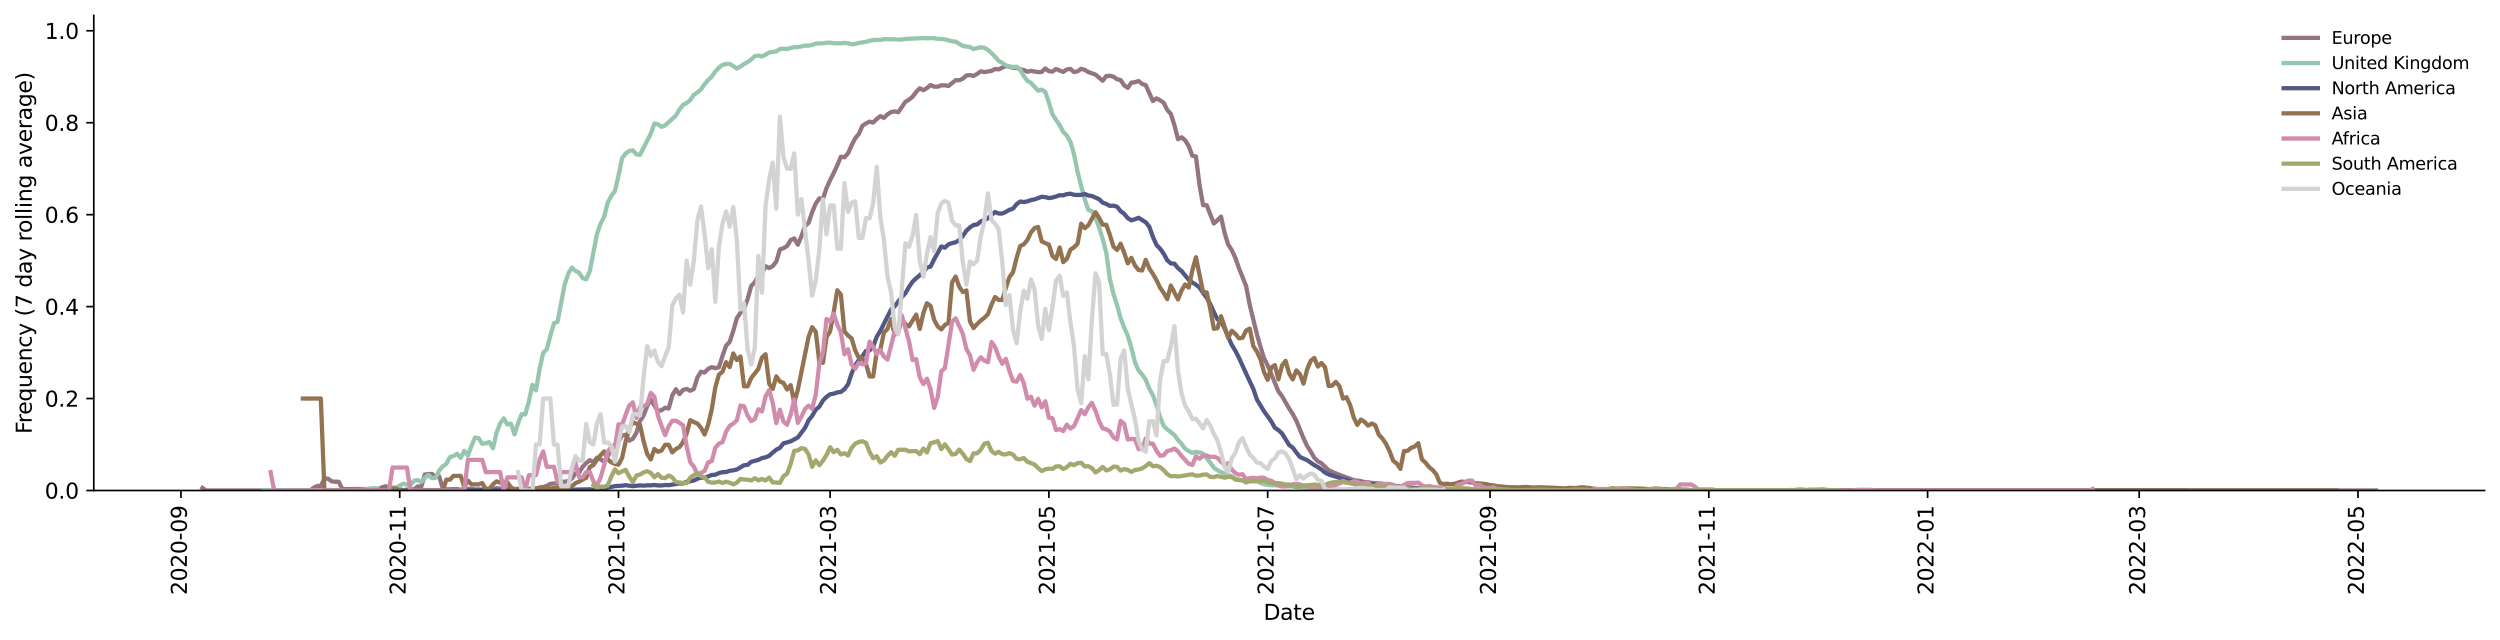 <?xml version="1.0" encoding="utf-8" standalone="no"?>
<!DOCTYPE svg PUBLIC "-//W3C//DTD SVG 1.1//EN"
  "http://www.w3.org/Graphics/SVG/1.1/DTD/svg11.dtd">
<svg xmlns:xlink="http://www.w3.org/1999/xlink" width="1166.981pt" height="298.621pt" viewBox="0 0 1166.981 298.621" xmlns="http://www.w3.org/2000/svg" version="1.1">
 <defs>
  <style type="text/css">*{stroke-linejoin: round; stroke-linecap: butt}</style>
 </defs>
 <g id="figure_1">
  <g id="patch_1">
   <path d="M 0 298.621 
L 1166.981 298.621 
L 1166.981 0 
L 0 0 
z
" style="fill: #ffffff"/>
  </g>
  <g id="axes_1">
   <g id="patch_2">
    <path d="M 43.781 228.96 
L 1159.781 228.96 
L 1159.781 7.2 
L 43.781 7.2 
z
" style="fill: #ffffff"/>
   </g>
   <g id="matplotlib.axis_1">
    <g id="xtick_1">
     <g id="line2d_1">
      <defs>
       <path id="m21fc5b64d2" d="M 0 0 
L 0 3.5 
" style="stroke: #000000; stroke-width: 0.8"/>
      </defs>
      <g>
       <use xlink:href="#m21fc5b64d2" x="84.464" y="228.96" style="stroke: #000000; stroke-width: 0.8"/>
      </g>
     </g>
     <g id="text_1">
      <!-- 2020-09 -->
      <g transform="translate(87.223 277.743)rotate(-90)scale(0.1 -0.1)">
       <defs>
        <path id="DejaVuSans-32" d="M 1228 531 
L 3431 531 
L 3431 0 
L 469 0 
L 469 531 
Q 828 903 1448 1529 
Q 2069 2156 2228 2338 
Q 2531 2678 2651 2914 
Q 2772 3150 2772 3378 
Q 2772 3750 2511 3984 
Q 2250 4219 1831 4219 
Q 1534 4219 1204 4116 
Q 875 4013 500 3803 
L 500 4441 
Q 881 4594 1212 4672 
Q 1544 4750 1819 4750 
Q 2544 4750 2975 4387 
Q 3406 4025 3406 3419 
Q 3406 3131 3298 2873 
Q 3191 2616 2906 2266 
Q 2828 2175 2409 1742 
Q 1991 1309 1228 531 
z
" transform="scale(0.016)"/>
        <path id="DejaVuSans-30" d="M 2034 4250 
Q 1547 4250 1301 3770 
Q 1056 3291 1056 2328 
Q 1056 1369 1301 889 
Q 1547 409 2034 409 
Q 2525 409 2770 889 
Q 3016 1369 3016 2328 
Q 3016 3291 2770 3770 
Q 2525 4250 2034 4250 
z
M 2034 4750 
Q 2819 4750 3233 4129 
Q 3647 3509 3647 2328 
Q 3647 1150 3233 529 
Q 2819 -91 2034 -91 
Q 1250 -91 836 529 
Q 422 1150 422 2328 
Q 422 3509 836 4129 
Q 1250 4750 2034 4750 
z
" transform="scale(0.016)"/>
        <path id="DejaVuSans-2d" d="M 313 2009 
L 1997 2009 
L 1997 1497 
L 313 1497 
L 313 2009 
z
" transform="scale(0.016)"/>
        <path id="DejaVuSans-39" d="M 703 97 
L 703 672 
Q 941 559 1184 500 
Q 1428 441 1663 441 
Q 2288 441 2617 861 
Q 2947 1281 2994 2138 
Q 2813 1869 2534 1725 
Q 2256 1581 1919 1581 
Q 1219 1581 811 2004 
Q 403 2428 403 3163 
Q 403 3881 828 4315 
Q 1253 4750 1959 4750 
Q 2769 4750 3195 4129 
Q 3622 3509 3622 2328 
Q 3622 1225 3098 567 
Q 2575 -91 1691 -91 
Q 1453 -91 1209 -44 
Q 966 3 703 97 
z
M 1959 2075 
Q 2384 2075 2632 2365 
Q 2881 2656 2881 3163 
Q 2881 3666 2632 3958 
Q 2384 4250 1959 4250 
Q 1534 4250 1286 3958 
Q 1038 3666 1038 3163 
Q 1038 2656 1286 2365 
Q 1534 2075 1959 2075 
z
" transform="scale(0.016)"/>
       </defs>
       <use xlink:href="#DejaVuSans-32"/>
       <use xlink:href="#DejaVuSans-30" x="63.623"/>
       <use xlink:href="#DejaVuSans-32" x="127.246"/>
       <use xlink:href="#DejaVuSans-30" x="190.869"/>
       <use xlink:href="#DejaVuSans-2d" x="254.492"/>
       <use xlink:href="#DejaVuSans-30" x="290.576"/>
       <use xlink:href="#DejaVuSans-39" x="354.199"/>
      </g>
     </g>
    </g>
    <g id="xtick_2">
     <g id="line2d_2">
      <g>
       <use xlink:href="#m21fc5b64d2" x="186.588" y="228.96" style="stroke: #000000; stroke-width: 0.8"/>
      </g>
     </g>
     <g id="text_2">
      <!-- 2020-11 -->
      <g transform="translate(189.347 277.743)rotate(-90)scale(0.1 -0.1)">
       <defs>
        <path id="DejaVuSans-31" d="M 794 531 
L 1825 531 
L 1825 4091 
L 703 3866 
L 703 4441 
L 1819 4666 
L 2450 4666 
L 2450 531 
L 3481 531 
L 3481 0 
L 794 0 
L 794 531 
z
" transform="scale(0.016)"/>
       </defs>
       <use xlink:href="#DejaVuSans-32"/>
       <use xlink:href="#DejaVuSans-30" x="63.623"/>
       <use xlink:href="#DejaVuSans-32" x="127.246"/>
       <use xlink:href="#DejaVuSans-30" x="190.869"/>
       <use xlink:href="#DejaVuSans-2d" x="254.492"/>
       <use xlink:href="#DejaVuSans-31" x="290.576"/>
       <use xlink:href="#DejaVuSans-31" x="354.199"/>
      </g>
     </g>
    </g>
    <g id="xtick_3">
     <g id="line2d_3">
      <g>
       <use xlink:href="#m21fc5b64d2" x="288.712" y="228.96" style="stroke: #000000; stroke-width: 0.8"/>
      </g>
     </g>
     <g id="text_3">
      <!-- 2021-01 -->
      <g transform="translate(291.471 277.743)rotate(-90)scale(0.1 -0.1)">
       <use xlink:href="#DejaVuSans-32"/>
       <use xlink:href="#DejaVuSans-30" x="63.623"/>
       <use xlink:href="#DejaVuSans-32" x="127.246"/>
       <use xlink:href="#DejaVuSans-31" x="190.869"/>
       <use xlink:href="#DejaVuSans-2d" x="254.492"/>
       <use xlink:href="#DejaVuSans-30" x="290.576"/>
       <use xlink:href="#DejaVuSans-31" x="354.199"/>
      </g>
     </g>
    </g>
    <g id="xtick_4">
     <g id="line2d_4">
      <g>
       <use xlink:href="#m21fc5b64d2" x="387.488" y="228.96" style="stroke: #000000; stroke-width: 0.8"/>
      </g>
     </g>
     <g id="text_4">
      <!-- 2021-03 -->
      <g transform="translate(390.247 277.743)rotate(-90)scale(0.1 -0.1)">
       <defs>
        <path id="DejaVuSans-33" d="M 2597 2516 
Q 3050 2419 3304 2112 
Q 3559 1806 3559 1356 
Q 3559 666 3084 287 
Q 2609 -91 1734 -91 
Q 1441 -91 1130 -33 
Q 819 25 488 141 
L 488 750 
Q 750 597 1062 519 
Q 1375 441 1716 441 
Q 2309 441 2620 675 
Q 2931 909 2931 1356 
Q 2931 1769 2642 2001 
Q 2353 2234 1838 2234 
L 1294 2234 
L 1294 2753 
L 1863 2753 
Q 2328 2753 2575 2939 
Q 2822 3125 2822 3475 
Q 2822 3834 2567 4026 
Q 2313 4219 1838 4219 
Q 1578 4219 1281 4162 
Q 984 4106 628 3988 
L 628 4550 
Q 988 4650 1302 4700 
Q 1616 4750 1894 4750 
Q 2613 4750 3031 4423 
Q 3450 4097 3450 3541 
Q 3450 3153 3228 2886 
Q 3006 2619 2597 2516 
z
" transform="scale(0.016)"/>
       </defs>
       <use xlink:href="#DejaVuSans-32"/>
       <use xlink:href="#DejaVuSans-30" x="63.623"/>
       <use xlink:href="#DejaVuSans-32" x="127.246"/>
       <use xlink:href="#DejaVuSans-31" x="190.869"/>
       <use xlink:href="#DejaVuSans-2d" x="254.492"/>
       <use xlink:href="#DejaVuSans-30" x="290.576"/>
       <use xlink:href="#DejaVuSans-33" x="354.199"/>
      </g>
     </g>
    </g>
    <g id="xtick_5">
     <g id="line2d_5">
      <g>
       <use xlink:href="#m21fc5b64d2" x="489.612" y="228.96" style="stroke: #000000; stroke-width: 0.8"/>
      </g>
     </g>
     <g id="text_5">
      <!-- 2021-05 -->
      <g transform="translate(492.371 277.743)rotate(-90)scale(0.1 -0.1)">
       <defs>
        <path id="DejaVuSans-35" d="M 691 4666 
L 3169 4666 
L 3169 4134 
L 1269 4134 
L 1269 2991 
Q 1406 3038 1543 3061 
Q 1681 3084 1819 3084 
Q 2600 3084 3056 2656 
Q 3513 2228 3513 1497 
Q 3513 744 3044 326 
Q 2575 -91 1722 -91 
Q 1428 -91 1123 -41 
Q 819 9 494 109 
L 494 744 
Q 775 591 1075 516 
Q 1375 441 1709 441 
Q 2250 441 2565 725 
Q 2881 1009 2881 1497 
Q 2881 1984 2565 2268 
Q 2250 2553 1709 2553 
Q 1456 2553 1204 2497 
Q 953 2441 691 2322 
L 691 4666 
z
" transform="scale(0.016)"/>
       </defs>
       <use xlink:href="#DejaVuSans-32"/>
       <use xlink:href="#DejaVuSans-30" x="63.623"/>
       <use xlink:href="#DejaVuSans-32" x="127.246"/>
       <use xlink:href="#DejaVuSans-31" x="190.869"/>
       <use xlink:href="#DejaVuSans-2d" x="254.492"/>
       <use xlink:href="#DejaVuSans-30" x="290.576"/>
       <use xlink:href="#DejaVuSans-35" x="354.199"/>
      </g>
     </g>
    </g>
    <g id="xtick_6">
     <g id="line2d_6">
      <g>
       <use xlink:href="#m21fc5b64d2" x="591.736" y="228.96" style="stroke: #000000; stroke-width: 0.8"/>
      </g>
     </g>
     <g id="text_6">
      <!-- 2021-07 -->
      <g transform="translate(594.496 277.743)rotate(-90)scale(0.1 -0.1)">
       <defs>
        <path id="DejaVuSans-37" d="M 525 4666 
L 3525 4666 
L 3525 4397 
L 1831 0 
L 1172 0 
L 2766 4134 
L 525 4134 
L 525 4666 
z
" transform="scale(0.016)"/>
       </defs>
       <use xlink:href="#DejaVuSans-32"/>
       <use xlink:href="#DejaVuSans-30" x="63.623"/>
       <use xlink:href="#DejaVuSans-32" x="127.246"/>
       <use xlink:href="#DejaVuSans-31" x="190.869"/>
       <use xlink:href="#DejaVuSans-2d" x="254.492"/>
       <use xlink:href="#DejaVuSans-30" x="290.576"/>
       <use xlink:href="#DejaVuSans-37" x="354.199"/>
      </g>
     </g>
    </g>
    <g id="xtick_7">
     <g id="line2d_7">
      <g>
       <use xlink:href="#m21fc5b64d2" x="695.535" y="228.96" style="stroke: #000000; stroke-width: 0.8"/>
      </g>
     </g>
     <g id="text_7">
      <!-- 2021-09 -->
      <g transform="translate(698.294 277.743)rotate(-90)scale(0.1 -0.1)">
       <use xlink:href="#DejaVuSans-32"/>
       <use xlink:href="#DejaVuSans-30" x="63.623"/>
       <use xlink:href="#DejaVuSans-32" x="127.246"/>
       <use xlink:href="#DejaVuSans-31" x="190.869"/>
       <use xlink:href="#DejaVuSans-2d" x="254.492"/>
       <use xlink:href="#DejaVuSans-30" x="290.576"/>
       <use xlink:href="#DejaVuSans-39" x="354.199"/>
      </g>
     </g>
    </g>
    <g id="xtick_8">
     <g id="line2d_8">
      <g>
       <use xlink:href="#m21fc5b64d2" x="797.659" y="228.96" style="stroke: #000000; stroke-width: 0.8"/>
      </g>
     </g>
     <g id="text_8">
      <!-- 2021-11 -->
      <g transform="translate(800.418 277.743)rotate(-90)scale(0.1 -0.1)">
       <use xlink:href="#DejaVuSans-32"/>
       <use xlink:href="#DejaVuSans-30" x="63.623"/>
       <use xlink:href="#DejaVuSans-32" x="127.246"/>
       <use xlink:href="#DejaVuSans-31" x="190.869"/>
       <use xlink:href="#DejaVuSans-2d" x="254.492"/>
       <use xlink:href="#DejaVuSans-31" x="290.576"/>
       <use xlink:href="#DejaVuSans-31" x="354.199"/>
      </g>
     </g>
    </g>
    <g id="xtick_9">
     <g id="line2d_9">
      <g>
       <use xlink:href="#m21fc5b64d2" x="899.783" y="228.96" style="stroke: #000000; stroke-width: 0.8"/>
      </g>
     </g>
     <g id="text_9">
      <!-- 2022-01 -->
      <g transform="translate(902.542 277.743)rotate(-90)scale(0.1 -0.1)">
       <use xlink:href="#DejaVuSans-32"/>
       <use xlink:href="#DejaVuSans-30" x="63.623"/>
       <use xlink:href="#DejaVuSans-32" x="127.246"/>
       <use xlink:href="#DejaVuSans-32" x="190.869"/>
       <use xlink:href="#DejaVuSans-2d" x="254.492"/>
       <use xlink:href="#DejaVuSans-30" x="290.576"/>
       <use xlink:href="#DejaVuSans-31" x="354.199"/>
      </g>
     </g>
    </g>
    <g id="xtick_10">
     <g id="line2d_10">
      <g>
       <use xlink:href="#m21fc5b64d2" x="998.559" y="228.96" style="stroke: #000000; stroke-width: 0.8"/>
      </g>
     </g>
     <g id="text_10">
      <!-- 2022-03 -->
      <g transform="translate(1001.318 277.743)rotate(-90)scale(0.1 -0.1)">
       <use xlink:href="#DejaVuSans-32"/>
       <use xlink:href="#DejaVuSans-30" x="63.623"/>
       <use xlink:href="#DejaVuSans-32" x="127.246"/>
       <use xlink:href="#DejaVuSans-32" x="190.869"/>
       <use xlink:href="#DejaVuSans-2d" x="254.492"/>
       <use xlink:href="#DejaVuSans-30" x="290.576"/>
       <use xlink:href="#DejaVuSans-33" x="354.199"/>
      </g>
     </g>
    </g>
    <g id="xtick_11">
     <g id="line2d_11">
      <g>
       <use xlink:href="#m21fc5b64d2" x="1100.683" y="228.96" style="stroke: #000000; stroke-width: 0.8"/>
      </g>
     </g>
     <g id="text_11">
      <!-- 2022-05 -->
      <g transform="translate(1103.443 277.743)rotate(-90)scale(0.1 -0.1)">
       <use xlink:href="#DejaVuSans-32"/>
       <use xlink:href="#DejaVuSans-30" x="63.623"/>
       <use xlink:href="#DejaVuSans-32" x="127.246"/>
       <use xlink:href="#DejaVuSans-32" x="190.869"/>
       <use xlink:href="#DejaVuSans-2d" x="254.492"/>
       <use xlink:href="#DejaVuSans-30" x="290.576"/>
       <use xlink:href="#DejaVuSans-35" x="354.199"/>
      </g>
     </g>
    </g>
    <g id="text_12">
     <!-- Date -->
     <g transform="translate(589.83 289.341)scale(0.1 -0.1)">
      <defs>
       <path id="DejaVuSans-44" d="M 1259 4147 
L 1259 519 
L 2022 519 
Q 2988 519 3436 956 
Q 3884 1394 3884 2338 
Q 3884 3275 3436 3711 
Q 2988 4147 2022 4147 
L 1259 4147 
z
M 628 4666 
L 1925 4666 
Q 3281 4666 3915 4102 
Q 4550 3538 4550 2338 
Q 4550 1131 3912 565 
Q 3275 0 1925 0 
L 628 0 
L 628 4666 
z
" transform="scale(0.016)"/>
       <path id="DejaVuSans-61" d="M 2194 1759 
Q 1497 1759 1228 1600 
Q 959 1441 959 1056 
Q 959 750 1161 570 
Q 1363 391 1709 391 
Q 2188 391 2477 730 
Q 2766 1069 2766 1631 
L 2766 1759 
L 2194 1759 
z
M 3341 1997 
L 3341 0 
L 2766 0 
L 2766 531 
Q 2569 213 2275 61 
Q 1981 -91 1556 -91 
Q 1019 -91 701 211 
Q 384 513 384 1019 
Q 384 1609 779 1909 
Q 1175 2209 1959 2209 
L 2766 2209 
L 2766 2266 
Q 2766 2663 2505 2880 
Q 2244 3097 1772 3097 
Q 1472 3097 1187 3025 
Q 903 2953 641 2809 
L 641 3341 
Q 956 3463 1253 3523 
Q 1550 3584 1831 3584 
Q 2591 3584 2966 3190 
Q 3341 2797 3341 1997 
z
" transform="scale(0.016)"/>
       <path id="DejaVuSans-74" d="M 1172 4494 
L 1172 3500 
L 2356 3500 
L 2356 3053 
L 1172 3053 
L 1172 1153 
Q 1172 725 1289 603 
Q 1406 481 1766 481 
L 2356 481 
L 2356 0 
L 1766 0 
Q 1100 0 847 248 
Q 594 497 594 1153 
L 594 3053 
L 172 3053 
L 172 3500 
L 594 3500 
L 594 4494 
L 1172 4494 
z
" transform="scale(0.016)"/>
       <path id="DejaVuSans-65" d="M 3597 1894 
L 3597 1613 
L 953 1613 
Q 991 1019 1311 708 
Q 1631 397 2203 397 
Q 2534 397 2845 478 
Q 3156 559 3463 722 
L 3463 178 
Q 3153 47 2828 -22 
Q 2503 -91 2169 -91 
Q 1331 -91 842 396 
Q 353 884 353 1716 
Q 353 2575 817 3079 
Q 1281 3584 2069 3584 
Q 2775 3584 3186 3129 
Q 3597 2675 3597 1894 
z
M 3022 2063 
Q 3016 2534 2758 2815 
Q 2500 3097 2075 3097 
Q 1594 3097 1305 2825 
Q 1016 2553 972 2059 
L 3022 2063 
z
" transform="scale(0.016)"/>
      </defs>
      <use xlink:href="#DejaVuSans-44"/>
      <use xlink:href="#DejaVuSans-61" x="77.002"/>
      <use xlink:href="#DejaVuSans-74" x="138.281"/>
      <use xlink:href="#DejaVuSans-65" x="177.49"/>
     </g>
    </g>
   </g>
   <g id="matplotlib.axis_2">
    <g id="ytick_1">
     <g id="line2d_12">
      <defs>
       <path id="mcfebee783f" d="M 0 0 
L -3.5 0 
" style="stroke: #000000; stroke-width: 0.8"/>
      </defs>
      <g>
       <use xlink:href="#mcfebee783f" x="43.781" y="228.96" style="stroke: #000000; stroke-width: 0.8"/>
      </g>
     </g>
     <g id="text_13">
      <!-- 0.0 -->
      <g transform="translate(20.878 232.759)scale(0.1 -0.1)">
       <defs>
        <path id="DejaVuSans-2e" d="M 684 794 
L 1344 794 
L 1344 0 
L 684 0 
L 684 794 
z
" transform="scale(0.016)"/>
       </defs>
       <use xlink:href="#DejaVuSans-30"/>
       <use xlink:href="#DejaVuSans-2e" x="63.623"/>
       <use xlink:href="#DejaVuSans-30" x="95.41"/>
      </g>
     </g>
    </g>
    <g id="ytick_2">
     <g id="line2d_13">
      <g>
       <use xlink:href="#mcfebee783f" x="43.781" y="186.041" style="stroke: #000000; stroke-width: 0.8"/>
      </g>
     </g>
     <g id="text_14">
      <!-- 0.2 -->
      <g transform="translate(20.878 189.84)scale(0.1 -0.1)">
       <use xlink:href="#DejaVuSans-30"/>
       <use xlink:href="#DejaVuSans-2e" x="63.623"/>
       <use xlink:href="#DejaVuSans-32" x="95.41"/>
      </g>
     </g>
    </g>
    <g id="ytick_3">
     <g id="line2d_14">
      <g>
       <use xlink:href="#mcfebee783f" x="43.781" y="143.121" style="stroke: #000000; stroke-width: 0.8"/>
      </g>
     </g>
     <g id="text_15">
      <!-- 0.4 -->
      <g transform="translate(20.878 146.921)scale(0.1 -0.1)">
       <defs>
        <path id="DejaVuSans-34" d="M 2419 4116 
L 825 1625 
L 2419 1625 
L 2419 4116 
z
M 2253 4666 
L 3047 4666 
L 3047 1625 
L 3713 1625 
L 3713 1100 
L 3047 1100 
L 3047 0 
L 2419 0 
L 2419 1100 
L 313 1100 
L 313 1709 
L 2253 4666 
z
" transform="scale(0.016)"/>
       </defs>
       <use xlink:href="#DejaVuSans-30"/>
       <use xlink:href="#DejaVuSans-2e" x="63.623"/>
       <use xlink:href="#DejaVuSans-34" x="95.41"/>
      </g>
     </g>
    </g>
    <g id="ytick_4">
     <g id="line2d_15">
      <g>
       <use xlink:href="#mcfebee783f" x="43.781" y="100.202" style="stroke: #000000; stroke-width: 0.8"/>
      </g>
     </g>
     <g id="text_16">
      <!-- 0.6 -->
      <g transform="translate(20.878 104.001)scale(0.1 -0.1)">
       <defs>
        <path id="DejaVuSans-36" d="M 2113 2584 
Q 1688 2584 1439 2293 
Q 1191 2003 1191 1497 
Q 1191 994 1439 701 
Q 1688 409 2113 409 
Q 2538 409 2786 701 
Q 3034 994 3034 1497 
Q 3034 2003 2786 2293 
Q 2538 2584 2113 2584 
z
M 3366 4563 
L 3366 3988 
Q 3128 4100 2886 4159 
Q 2644 4219 2406 4219 
Q 1781 4219 1451 3797 
Q 1122 3375 1075 2522 
Q 1259 2794 1537 2939 
Q 1816 3084 2150 3084 
Q 2853 3084 3261 2657 
Q 3669 2231 3669 1497 
Q 3669 778 3244 343 
Q 2819 -91 2113 -91 
Q 1303 -91 875 529 
Q 447 1150 447 2328 
Q 447 3434 972 4092 
Q 1497 4750 2381 4750 
Q 2619 4750 2861 4703 
Q 3103 4656 3366 4563 
z
" transform="scale(0.016)"/>
       </defs>
       <use xlink:href="#DejaVuSans-30"/>
       <use xlink:href="#DejaVuSans-2e" x="63.623"/>
       <use xlink:href="#DejaVuSans-36" x="95.41"/>
      </g>
     </g>
    </g>
    <g id="ytick_5">
     <g id="line2d_16">
      <g>
       <use xlink:href="#mcfebee783f" x="43.781" y="57.283" style="stroke: #000000; stroke-width: 0.8"/>
      </g>
     </g>
     <g id="text_17">
      <!-- 0.8 -->
      <g transform="translate(20.878 61.082)scale(0.1 -0.1)">
       <defs>
        <path id="DejaVuSans-38" d="M 2034 2216 
Q 1584 2216 1326 1975 
Q 1069 1734 1069 1313 
Q 1069 891 1326 650 
Q 1584 409 2034 409 
Q 2484 409 2743 651 
Q 3003 894 3003 1313 
Q 3003 1734 2745 1975 
Q 2488 2216 2034 2216 
z
M 1403 2484 
Q 997 2584 770 2862 
Q 544 3141 544 3541 
Q 544 4100 942 4425 
Q 1341 4750 2034 4750 
Q 2731 4750 3128 4425 
Q 3525 4100 3525 3541 
Q 3525 3141 3298 2862 
Q 3072 2584 2669 2484 
Q 3125 2378 3379 2068 
Q 3634 1759 3634 1313 
Q 3634 634 3220 271 
Q 2806 -91 2034 -91 
Q 1263 -91 848 271 
Q 434 634 434 1313 
Q 434 1759 690 2068 
Q 947 2378 1403 2484 
z
M 1172 3481 
Q 1172 3119 1398 2916 
Q 1625 2713 2034 2713 
Q 2441 2713 2670 2916 
Q 2900 3119 2900 3481 
Q 2900 3844 2670 4047 
Q 2441 4250 2034 4250 
Q 1625 4250 1398 4047 
Q 1172 3844 1172 3481 
z
" transform="scale(0.016)"/>
       </defs>
       <use xlink:href="#DejaVuSans-30"/>
       <use xlink:href="#DejaVuSans-2e" x="63.623"/>
       <use xlink:href="#DejaVuSans-38" x="95.41"/>
      </g>
     </g>
    </g>
    <g id="ytick_6">
     <g id="line2d_17">
      <g>
       <use xlink:href="#mcfebee783f" x="43.781" y="14.363" style="stroke: #000000; stroke-width: 0.8"/>
      </g>
     </g>
     <g id="text_18">
      <!-- 1.0 -->
      <g transform="translate(20.878 18.162)scale(0.1 -0.1)">
       <use xlink:href="#DejaVuSans-31"/>
       <use xlink:href="#DejaVuSans-2e" x="63.623"/>
       <use xlink:href="#DejaVuSans-30" x="95.41"/>
      </g>
     </g>
    </g>
    <g id="text_19">
     <!-- Frequency (7 day rolling average) -->
     <g transform="translate(14.798 202.529)rotate(-90)scale(0.1 -0.1)">
      <defs>
       <path id="DejaVuSans-46" d="M 628 4666 
L 3309 4666 
L 3309 4134 
L 1259 4134 
L 1259 2759 
L 3109 2759 
L 3109 2228 
L 1259 2228 
L 1259 0 
L 628 0 
L 628 4666 
z
" transform="scale(0.016)"/>
       <path id="DejaVuSans-72" d="M 2631 2963 
Q 2534 3019 2420 3045 
Q 2306 3072 2169 3072 
Q 1681 3072 1420 2755 
Q 1159 2438 1159 1844 
L 1159 0 
L 581 0 
L 581 3500 
L 1159 3500 
L 1159 2956 
Q 1341 3275 1631 3429 
Q 1922 3584 2338 3584 
Q 2397 3584 2469 3576 
Q 2541 3569 2628 3553 
L 2631 2963 
z
" transform="scale(0.016)"/>
       <path id="DejaVuSans-71" d="M 947 1747 
Q 947 1113 1208 752 
Q 1469 391 1925 391 
Q 2381 391 2643 752 
Q 2906 1113 2906 1747 
Q 2906 2381 2643 2742 
Q 2381 3103 1925 3103 
Q 1469 3103 1208 2742 
Q 947 2381 947 1747 
z
M 2906 525 
Q 2725 213 2448 61 
Q 2172 -91 1784 -91 
Q 1150 -91 751 415 
Q 353 922 353 1747 
Q 353 2572 751 3078 
Q 1150 3584 1784 3584 
Q 2172 3584 2448 3432 
Q 2725 3281 2906 2969 
L 2906 3500 
L 3481 3500 
L 3481 -1331 
L 2906 -1331 
L 2906 525 
z
" transform="scale(0.016)"/>
       <path id="DejaVuSans-75" d="M 544 1381 
L 544 3500 
L 1119 3500 
L 1119 1403 
Q 1119 906 1312 657 
Q 1506 409 1894 409 
Q 2359 409 2629 706 
Q 2900 1003 2900 1516 
L 2900 3500 
L 3475 3500 
L 3475 0 
L 2900 0 
L 2900 538 
Q 2691 219 2414 64 
Q 2138 -91 1772 -91 
Q 1169 -91 856 284 
Q 544 659 544 1381 
z
M 1991 3584 
L 1991 3584 
z
" transform="scale(0.016)"/>
       <path id="DejaVuSans-6e" d="M 3513 2113 
L 3513 0 
L 2938 0 
L 2938 2094 
Q 2938 2591 2744 2837 
Q 2550 3084 2163 3084 
Q 1697 3084 1428 2787 
Q 1159 2491 1159 1978 
L 1159 0 
L 581 0 
L 581 3500 
L 1159 3500 
L 1159 2956 
Q 1366 3272 1645 3428 
Q 1925 3584 2291 3584 
Q 2894 3584 3203 3211 
Q 3513 2838 3513 2113 
z
" transform="scale(0.016)"/>
       <path id="DejaVuSans-63" d="M 3122 3366 
L 3122 2828 
Q 2878 2963 2633 3030 
Q 2388 3097 2138 3097 
Q 1578 3097 1268 2742 
Q 959 2388 959 1747 
Q 959 1106 1268 751 
Q 1578 397 2138 397 
Q 2388 397 2633 464 
Q 2878 531 3122 666 
L 3122 134 
Q 2881 22 2623 -34 
Q 2366 -91 2075 -91 
Q 1284 -91 818 406 
Q 353 903 353 1747 
Q 353 2603 823 3093 
Q 1294 3584 2113 3584 
Q 2378 3584 2631 3529 
Q 2884 3475 3122 3366 
z
" transform="scale(0.016)"/>
       <path id="DejaVuSans-79" d="M 2059 -325 
Q 1816 -950 1584 -1140 
Q 1353 -1331 966 -1331 
L 506 -1331 
L 506 -850 
L 844 -850 
Q 1081 -850 1212 -737 
Q 1344 -625 1503 -206 
L 1606 56 
L 191 3500 
L 800 3500 
L 1894 763 
L 2988 3500 
L 3597 3500 
L 2059 -325 
z
" transform="scale(0.016)"/>
       <path id="DejaVuSans-20" transform="scale(0.016)"/>
       <path id="DejaVuSans-28" d="M 1984 4856 
Q 1566 4138 1362 3434 
Q 1159 2731 1159 2009 
Q 1159 1288 1364 580 
Q 1569 -128 1984 -844 
L 1484 -844 
Q 1016 -109 783 600 
Q 550 1309 550 2009 
Q 550 2706 781 3412 
Q 1013 4119 1484 4856 
L 1984 4856 
z
" transform="scale(0.016)"/>
       <path id="DejaVuSans-64" d="M 2906 2969 
L 2906 4863 
L 3481 4863 
L 3481 0 
L 2906 0 
L 2906 525 
Q 2725 213 2448 61 
Q 2172 -91 1784 -91 
Q 1150 -91 751 415 
Q 353 922 353 1747 
Q 353 2572 751 3078 
Q 1150 3584 1784 3584 
Q 2172 3584 2448 3432 
Q 2725 3281 2906 2969 
z
M 947 1747 
Q 947 1113 1208 752 
Q 1469 391 1925 391 
Q 2381 391 2643 752 
Q 2906 1113 2906 1747 
Q 2906 2381 2643 2742 
Q 2381 3103 1925 3103 
Q 1469 3103 1208 2742 
Q 947 2381 947 1747 
z
" transform="scale(0.016)"/>
       <path id="DejaVuSans-6f" d="M 1959 3097 
Q 1497 3097 1228 2736 
Q 959 2375 959 1747 
Q 959 1119 1226 758 
Q 1494 397 1959 397 
Q 2419 397 2687 759 
Q 2956 1122 2956 1747 
Q 2956 2369 2687 2733 
Q 2419 3097 1959 3097 
z
M 1959 3584 
Q 2709 3584 3137 3096 
Q 3566 2609 3566 1747 
Q 3566 888 3137 398 
Q 2709 -91 1959 -91 
Q 1206 -91 779 398 
Q 353 888 353 1747 
Q 353 2609 779 3096 
Q 1206 3584 1959 3584 
z
" transform="scale(0.016)"/>
       <path id="DejaVuSans-6c" d="M 603 4863 
L 1178 4863 
L 1178 0 
L 603 0 
L 603 4863 
z
" transform="scale(0.016)"/>
       <path id="DejaVuSans-69" d="M 603 3500 
L 1178 3500 
L 1178 0 
L 603 0 
L 603 3500 
z
M 603 4863 
L 1178 4863 
L 1178 4134 
L 603 4134 
L 603 4863 
z
" transform="scale(0.016)"/>
       <path id="DejaVuSans-67" d="M 2906 1791 
Q 2906 2416 2648 2759 
Q 2391 3103 1925 3103 
Q 1463 3103 1205 2759 
Q 947 2416 947 1791 
Q 947 1169 1205 825 
Q 1463 481 1925 481 
Q 2391 481 2648 825 
Q 2906 1169 2906 1791 
z
M 3481 434 
Q 3481 -459 3084 -895 
Q 2688 -1331 1869 -1331 
Q 1566 -1331 1297 -1286 
Q 1028 -1241 775 -1147 
L 775 -588 
Q 1028 -725 1275 -790 
Q 1522 -856 1778 -856 
Q 2344 -856 2625 -561 
Q 2906 -266 2906 331 
L 2906 616 
Q 2728 306 2450 153 
Q 2172 0 1784 0 
Q 1141 0 747 490 
Q 353 981 353 1791 
Q 353 2603 747 3093 
Q 1141 3584 1784 3584 
Q 2172 3584 2450 3431 
Q 2728 3278 2906 2969 
L 2906 3500 
L 3481 3500 
L 3481 434 
z
" transform="scale(0.016)"/>
       <path id="DejaVuSans-76" d="M 191 3500 
L 800 3500 
L 1894 563 
L 2988 3500 
L 3597 3500 
L 2284 0 
L 1503 0 
L 191 3500 
z
" transform="scale(0.016)"/>
       <path id="DejaVuSans-29" d="M 513 4856 
L 1013 4856 
Q 1481 4119 1714 3412 
Q 1947 2706 1947 2009 
Q 1947 1309 1714 600 
Q 1481 -109 1013 -844 
L 513 -844 
Q 928 -128 1133 580 
Q 1338 1288 1338 2009 
Q 1338 2731 1133 3434 
Q 928 4138 513 4856 
z
" transform="scale(0.016)"/>
      </defs>
      <use xlink:href="#DejaVuSans-46"/>
      <use xlink:href="#DejaVuSans-72" x="50.27"/>
      <use xlink:href="#DejaVuSans-65" x="89.133"/>
      <use xlink:href="#DejaVuSans-71" x="150.656"/>
      <use xlink:href="#DejaVuSans-75" x="214.133"/>
      <use xlink:href="#DejaVuSans-65" x="277.512"/>
      <use xlink:href="#DejaVuSans-6e" x="339.035"/>
      <use xlink:href="#DejaVuSans-63" x="402.414"/>
      <use xlink:href="#DejaVuSans-79" x="457.395"/>
      <use xlink:href="#DejaVuSans-20" x="516.574"/>
      <use xlink:href="#DejaVuSans-28" x="548.361"/>
      <use xlink:href="#DejaVuSans-37" x="587.375"/>
      <use xlink:href="#DejaVuSans-20" x="650.998"/>
      <use xlink:href="#DejaVuSans-64" x="682.785"/>
      <use xlink:href="#DejaVuSans-61" x="746.262"/>
      <use xlink:href="#DejaVuSans-79" x="807.541"/>
      <use xlink:href="#DejaVuSans-20" x="866.721"/>
      <use xlink:href="#DejaVuSans-72" x="898.508"/>
      <use xlink:href="#DejaVuSans-6f" x="937.371"/>
      <use xlink:href="#DejaVuSans-6c" x="998.553"/>
      <use xlink:href="#DejaVuSans-6c" x="1026.336"/>
      <use xlink:href="#DejaVuSans-69" x="1054.119"/>
      <use xlink:href="#DejaVuSans-6e" x="1081.902"/>
      <use xlink:href="#DejaVuSans-67" x="1145.281"/>
      <use xlink:href="#DejaVuSans-20" x="1208.758"/>
      <use xlink:href="#DejaVuSans-61" x="1240.545"/>
      <use xlink:href="#DejaVuSans-76" x="1301.824"/>
      <use xlink:href="#DejaVuSans-65" x="1361.004"/>
      <use xlink:href="#DejaVuSans-72" x="1422.527"/>
      <use xlink:href="#DejaVuSans-61" x="1463.641"/>
      <use xlink:href="#DejaVuSans-67" x="1524.92"/>
      <use xlink:href="#DejaVuSans-65" x="1588.396"/>
      <use xlink:href="#DejaVuSans-29" x="1649.92"/>
     </g>
    </g>
   </g>
   <g id="line2d_18">
    <path d="M 94.509 227.784 
L 96.183 228.96 
L 144.734 228.96 
L 146.408 227.698 
L 148.082 226.856 
L 149.756 226.856 
L 151.43 223.423 
L 153.104 223.423 
L 154.779 224.685 
L 156.453 224.886 
L 158.127 224.886 
L 159.801 228.319 
L 176.543 228.245 
L 178.217 227.523 
L 179.891 226.966 
L 181.565 227.681 
L 184.914 227.681 
L 186.588 228.403 
L 188.262 228.808 
L 189.936 228.544 
L 191.61 228.413 
L 193.284 228.413 
L 194.959 227.072 
L 196.633 227.224 
L 198.307 221.527 
L 199.981 221.259 
L 201.655 221.259 
L 203.329 222.6 
L 205.004 222.339 
L 206.678 228.013 
L 208.352 228.412 
L 213.374 228.314 
L 215.049 228.601 
L 216.723 228.129 
L 220.071 228.17 
L 221.745 228.488 
L 223.419 228.419 
L 225.094 228.518 
L 226.768 228.16 
L 230.116 228.16 
L 231.79 227.894 
L 235.139 228.19 
L 236.813 228.102 
L 238.487 227.875 
L 240.161 228.211 
L 243.509 228.123 
L 246.858 228.259 
L 248.532 228.171 
L 250.206 228.301 
L 251.88 227.531 
L 253.554 227.304 
L 255.229 226.815 
L 256.903 225.856 
L 258.577 225.686 
L 260.251 225.814 
L 261.925 224.971 
L 263.599 224.822 
L 265.274 224.552 
L 266.948 223.373 
L 268.622 221.052 
L 270.296 220.693 
L 271.97 217.919 
L 273.644 216.139 
L 275.319 214.783 
L 276.993 215.787 
L 278.667 213.633 
L 280.341 214.358 
L 282.015 215.609 
L 283.689 212.863 
L 285.364 209.667 
L 287.038 207.381 
L 288.712 206.074 
L 290.386 203.181 
L 292.06 202.971 
L 293.734 205.71 
L 295.409 204.821 
L 297.083 201.992 
L 298.757 196.556 
L 300.431 193.936 
L 302.105 189.547 
L 303.779 186.558 
L 307.128 191.891 
L 308.802 191.495 
L 310.476 190.303 
L 312.15 190.698 
L 313.824 184.59 
L 315.499 181.695 
L 317.173 183.974 
L 318.847 181.994 
L 320.521 181.552 
L 322.195 182.392 
L 323.869 181.593 
L 325.544 176.171 
L 327.218 173.51 
L 328.892 173.899 
L 330.566 172.16 
L 332.24 171.384 
L 333.914 171.847 
L 335.589 171.43 
L 337.263 166.099 
L 338.937 161.374 
L 340.611 159.597 
L 342.285 154.458 
L 343.959 148.557 
L 345.634 145.974 
L 347.308 144.034 
L 348.982 139.603 
L 350.656 133.485 
L 352.33 131.785 
L 354.004 128.859 
L 355.679 127.511 
L 357.353 124.271 
L 359.027 125.115 
L 360.701 124.217 
L 362.375 122.116 
L 364.049 116.439 
L 365.724 115.848 
L 367.398 114.845 
L 369.072 112.086 
L 370.746 111.288 
L 372.42 114.218 
L 374.094 110.285 
L 375.769 105.578 
L 377.443 103.993 
L 379.117 99.008 
L 380.791 94.987 
L 382.465 92.605 
L 384.139 92.863 
L 385.814 87.777 
L 387.488 84.112 
L 389.162 80.759 
L 390.836 77.133 
L 392.51 73.167 
L 394.184 73.412 
L 395.859 71.559 
L 397.533 67.833 
L 399.207 64.557 
L 400.881 62.546 
L 402.555 58.735 
L 404.229 57.605 
L 405.904 56.783 
L 407.578 57.219 
L 409.252 55.533 
L 410.926 54.217 
L 412.6 55.03 
L 414.274 53.379 
L 415.949 52.332 
L 417.623 51.98 
L 419.297 52.382 
L 422.645 47.499 
L 424.32 46.507 
L 425.994 45.166 
L 427.668 42.911 
L 429.342 41.217 
L 431.016 42.108 
L 432.69 41.103 
L 434.365 39.698 
L 436.039 40.449 
L 437.713 40.465 
L 439.387 39.835 
L 441.061 39.819 
L 442.735 40.141 
L 446.084 37.424 
L 447.758 37.454 
L 449.432 36.718 
L 451.106 35.242 
L 452.78 35.044 
L 454.455 35.448 
L 456.129 34.491 
L 457.803 33.306 
L 459.477 33.666 
L 462.825 33.096 
L 464.5 32.217 
L 466.174 32.4 
L 467.848 31.539 
L 469.522 30.84 
L 471.196 31.15 
L 472.87 31.602 
L 474.545 31.645 
L 476.219 32.36 
L 477.893 32.678 
L 479.567 33.481 
L 481.241 33.067 
L 484.59 33.669 
L 486.264 33.607 
L 487.938 31.945 
L 489.612 33.226 
L 491.286 33.414 
L 492.96 32.213 
L 496.309 33.573 
L 497.983 32.412 
L 499.657 32.176 
L 501.331 33.643 
L 503.005 33.282 
L 504.68 32.108 
L 506.354 32.617 
L 508.028 33.631 
L 511.376 34.819 
L 514.725 37.691 
L 516.399 35.526 
L 518.073 35.36 
L 519.747 35.775 
L 521.421 37.017 
L 523.095 37.348 
L 524.77 39.862 
L 526.444 40.997 
L 528.118 38.572 
L 529.792 38.377 
L 531.466 37.823 
L 533.14 39.178 
L 534.815 39.767 
L 538.163 47.172 
L 539.837 45.919 
L 541.511 46.808 
L 543.185 47.95 
L 544.86 51.307 
L 546.534 53.188 
L 548.208 58.419 
L 549.882 64.977 
L 551.556 64.078 
L 553.23 65.488 
L 554.905 68.247 
L 556.579 72.726 
L 558.253 73.028 
L 559.927 86.356 
L 561.601 95.772 
L 563.275 95.794 
L 566.624 104.332 
L 568.298 102.805 
L 569.972 101.108 
L 571.646 108.777 
L 573.32 114.174 
L 574.995 116.778 
L 576.669 120.393 
L 578.343 125.2 
L 581.691 133.551 
L 583.365 142.365 
L 586.714 156.021 
L 588.388 161.905 
L 590.062 167.311 
L 591.736 170.58 
L 596.759 182.719 
L 598.433 184.904 
L 601.781 190.721 
L 603.455 193.3 
L 605.13 196.444 
L 608.478 204.578 
L 610.152 208.191 
L 611.826 210.805 
L 613.5 213.663 
L 615.175 215.359 
L 616.849 216.244 
L 620.197 219.51 
L 623.545 220.988 
L 626.894 222.264 
L 631.916 224.113 
L 635.265 224.58 
L 636.939 225.067 
L 638.613 225.128 
L 640.287 225.397 
L 645.31 225.806 
L 646.984 226.191 
L 652.006 226.879 
L 655.355 227.256 
L 657.029 227.324 
L 658.703 227.634 
L 665.4 227.91 
L 673.77 228.495 
L 675.445 228.379 
L 688.838 228.643 
L 697.209 228.755 
L 702.231 228.835 
L 707.254 228.896 
L 712.276 228.814 
L 727.344 228.943 
L 735.715 228.882 
L 739.063 228.856 
L 767.524 228.906 
L 769.198 228.655 
L 770.872 228.536 
L 775.895 228.552 
L 779.243 228.953 
L 1109.054 228.941 
L 1109.054 228.941 
" clip-path="url(#pfb70f60a5f)" style="fill: none; stroke: #947383; stroke-width: 2; stroke-linecap: square"/>
   </g>
   <g id="line2d_19">
    <path d="M 122.969 228.745 
L 126.318 228.882 
L 133.014 228.798 
L 139.711 228.769 
L 141.385 228.931 
L 146.408 228.911 
L 149.756 228.911 
L 151.43 228.718 
L 158.127 228.691 
L 159.801 228.884 
L 166.498 228.96 
L 168.172 228.695 
L 169.846 228.549 
L 173.194 228.001 
L 174.869 227.891 
L 179.891 228.567 
L 181.565 228.054 
L 184.914 227.591 
L 188.262 225.787 
L 189.936 226.212 
L 191.61 226.379 
L 193.284 224.376 
L 194.959 224.134 
L 196.633 224.996 
L 198.307 223.002 
L 199.981 221.715 
L 201.655 223.197 
L 203.329 223.075 
L 205.004 219.617 
L 206.678 217.695 
L 208.352 216.499 
L 210.026 213.342 
L 211.7 212.87 
L 213.374 211.826 
L 215.049 213.752 
L 216.723 210.443 
L 218.397 212.667 
L 220.071 208.141 
L 221.745 204.248 
L 223.419 204.545 
L 225.094 207.148 
L 226.768 206.967 
L 228.442 206.357 
L 230.116 209.257 
L 231.79 201.953 
L 233.464 197.666 
L 235.139 195.27 
L 236.813 198.142 
L 238.487 197.761 
L 240.161 202.779 
L 241.835 197.527 
L 243.509 193.319 
L 245.184 193.431 
L 246.858 187.504 
L 248.532 179.623 
L 250.206 182.181 
L 251.88 172.204 
L 253.554 164.671 
L 255.229 163.054 
L 256.903 156.712 
L 258.577 150.898 
L 260.251 150.192 
L 263.599 132.807 
L 265.274 127.724 
L 266.948 124.907 
L 268.622 126.479 
L 270.296 127.246 
L 271.97 129.828 
L 273.644 130.352 
L 275.319 126.58 
L 278.667 109.172 
L 280.341 104.427 
L 282.015 101.191 
L 283.689 94.599 
L 285.364 91.41 
L 287.038 89.199 
L 288.712 81.973 
L 290.386 73.883 
L 292.06 71.615 
L 293.734 70.433 
L 295.409 70.176 
L 297.083 72.083 
L 298.757 72.257 
L 303.779 62.374 
L 305.454 57.692 
L 307.128 57.981 
L 308.802 59.185 
L 310.476 58.534 
L 315.499 53.934 
L 317.173 51.13 
L 318.847 48.947 
L 320.521 48.146 
L 322.195 46.708 
L 323.869 44.269 
L 325.544 43.134 
L 327.218 41.737 
L 328.892 39.302 
L 330.566 37.35 
L 332.24 35.787 
L 333.914 33.357 
L 335.589 31.544 
L 337.263 30.292 
L 338.937 29.826 
L 340.611 29.845 
L 342.285 30.827 
L 343.959 32 
L 345.634 31.052 
L 347.308 29.874 
L 348.982 29.003 
L 350.656 27.782 
L 352.33 26.172 
L 354.004 25.951 
L 355.679 26.377 
L 357.353 25.563 
L 359.027 24.525 
L 362.375 23.982 
L 364.049 22.866 
L 365.724 22.752 
L 367.398 22.878 
L 370.746 22.007 
L 372.42 21.992 
L 375.769 21.293 
L 377.443 21.307 
L 379.117 21.005 
L 380.791 20.329 
L 384.139 20.226 
L 385.814 19.963 
L 387.488 19.91 
L 389.162 20.183 
L 392.51 20.222 
L 394.184 20.03 
L 395.859 20.192 
L 397.533 20.682 
L 399.207 20.495 
L 400.881 20.035 
L 404.229 19.517 
L 405.904 19.031 
L 407.578 18.703 
L 409.252 18.609 
L 410.926 18.648 
L 412.6 18.263 
L 417.623 18.344 
L 419.297 18.465 
L 420.971 18.433 
L 422.645 18.169 
L 431.016 17.76 
L 432.69 17.887 
L 434.365 17.816 
L 436.039 17.856 
L 437.713 18.128 
L 439.387 18.192 
L 441.061 18.371 
L 444.41 19.278 
L 446.084 19.453 
L 449.432 21.474 
L 452.78 21.938 
L 454.455 22.881 
L 457.803 22.055 
L 459.477 22.345 
L 461.151 23.271 
L 462.825 24.793 
L 464.5 26.47 
L 466.174 28.388 
L 467.848 29.364 
L 469.522 30.48 
L 471.196 31.055 
L 472.87 31.26 
L 474.545 31.146 
L 476.219 32.569 
L 477.893 35.491 
L 479.567 37.701 
L 481.241 38.661 
L 484.59 42.37 
L 486.264 41.815 
L 487.938 42.943 
L 489.612 47.883 
L 491.286 53.36 
L 492.96 55.995 
L 494.635 58.374 
L 496.309 61.612 
L 497.983 63.294 
L 499.657 66.173 
L 501.331 72.03 
L 503.005 80.203 
L 504.68 86.896 
L 506.354 92.999 
L 508.028 97.913 
L 509.702 98.636 
L 511.376 101.663 
L 513.05 106.211 
L 514.725 111.488 
L 516.399 117.967 
L 518.073 130.24 
L 519.747 137.169 
L 521.421 142.384 
L 523.095 148.553 
L 524.77 152.966 
L 526.444 156.669 
L 528.118 162.459 
L 529.792 169.032 
L 531.466 172.904 
L 533.14 174.799 
L 534.815 177.267 
L 536.489 181.445 
L 538.163 184.449 
L 539.837 189.003 
L 541.511 194.64 
L 543.185 198.805 
L 544.86 200.475 
L 546.534 201.705 
L 548.208 203.096 
L 549.882 205.39 
L 551.556 207.208 
L 553.23 209.466 
L 554.905 210.561 
L 556.579 211.422 
L 558.253 210.934 
L 559.927 211.218 
L 561.601 211.784 
L 564.95 215.989 
L 566.624 218.32 
L 568.298 219.526 
L 569.972 220.38 
L 571.646 221.082 
L 573.32 221.602 
L 574.995 222.392 
L 576.669 223.37 
L 578.343 223.884 
L 580.017 224.223 
L 581.691 224.308 
L 583.365 224.595 
L 586.714 224.785 
L 590.062 226.053 
L 593.41 226.534 
L 598.433 226.592 
L 600.107 226.755 
L 601.781 226.78 
L 603.455 227.139 
L 610.152 227.811 
L 611.826 227.831 
L 615.175 228.171 
L 616.849 228.186 
L 620.197 228.59 
L 631.916 228.471 
L 633.59 228.605 
L 635.265 228.348 
L 636.939 227.905 
L 638.613 227.853 
L 643.635 228.208 
L 645.31 228.73 
L 650.332 228.813 
L 707.254 228.914 
L 725.67 228.93 
L 732.366 228.9 
L 739.063 228.926 
L 754.13 228.954 
L 780.917 228.948 
L 792.636 228.925 
L 809.378 228.96 
L 1001.907 228.956 
L 1001.907 228.956 
" clip-path="url(#pfb70f60a5f)" style="fill: none; stroke: #96c6ad; stroke-width: 2; stroke-linecap: square"/>
   </g>
   <g id="line2d_20">
    <path d="M 181.565 228.606 
L 183.239 228.865 
L 196.633 228.878 
L 198.307 228.748 
L 215.049 228.96 
L 226.768 228.745 
L 230.116 228.837 
L 235.139 228.96 
L 243.509 228.94 
L 248.532 228.898 
L 261.925 228.809 
L 265.274 228.604 
L 273.644 228.444 
L 275.319 228.409 
L 276.993 228.604 
L 278.667 228.266 
L 283.689 227.7 
L 287.038 226.913 
L 290.386 226.705 
L 292.06 226.493 
L 295.409 226.944 
L 298.757 226.567 
L 300.431 226.709 
L 302.105 226.548 
L 303.779 226.576 
L 305.454 226.394 
L 307.128 226.59 
L 308.802 226.614 
L 310.476 226.384 
L 312.15 226.47 
L 317.173 225.654 
L 318.847 225.716 
L 320.521 224.869 
L 322.195 224.643 
L 323.869 224.292 
L 325.544 223.489 
L 327.218 222.94 
L 328.892 222.891 
L 330.566 222.393 
L 332.24 221.698 
L 333.914 221.599 
L 335.589 220.841 
L 337.263 220.402 
L 338.937 220.367 
L 340.611 219.761 
L 342.285 219.547 
L 343.959 219.147 
L 347.308 217.173 
L 348.982 216.984 
L 350.656 215.575 
L 354.004 214.663 
L 355.679 213.842 
L 357.353 213.472 
L 359.027 212.779 
L 360.701 211.257 
L 362.375 209.895 
L 364.049 209.076 
L 365.724 206.945 
L 369.072 206.007 
L 372.42 204.199 
L 375.769 199.743 
L 377.443 196.175 
L 379.117 194.137 
L 380.791 191.248 
L 382.465 189.815 
L 384.139 186.954 
L 385.814 185.254 
L 387.488 184.047 
L 389.162 183.756 
L 390.836 183.158 
L 392.51 182.971 
L 394.184 181.659 
L 395.859 179.398 
L 397.533 174.303 
L 399.207 170.592 
L 400.881 168.043 
L 402.555 166.297 
L 404.229 163.812 
L 405.904 163.584 
L 407.578 161.799 
L 409.252 157.178 
L 410.926 154.486 
L 415.949 144.44 
L 417.623 143.019 
L 419.297 140.745 
L 420.971 138.676 
L 422.645 136.867 
L 424.32 133.942 
L 425.994 131.467 
L 427.668 129.892 
L 429.342 128.496 
L 431.016 126.788 
L 432.69 124.863 
L 434.365 124.44 
L 436.039 121.074 
L 439.387 115.049 
L 441.061 115.615 
L 442.735 114.042 
L 444.41 113.493 
L 446.084 113.104 
L 447.758 112.05 
L 449.432 110.186 
L 451.106 107.662 
L 452.78 106.148 
L 454.455 105.024 
L 456.129 104.786 
L 457.803 103.38 
L 459.477 102.721 
L 461.151 101.894 
L 462.825 100.305 
L 464.5 98.989 
L 466.174 99.658 
L 467.848 99.686 
L 469.522 98.885 
L 471.196 97.956 
L 472.87 97.389 
L 474.545 95.307 
L 476.219 94.085 
L 477.893 94.313 
L 479.567 94.009 
L 481.241 93.39 
L 482.915 93.088 
L 486.264 91.845 
L 487.938 92.021 
L 489.612 92.455 
L 491.286 92.2 
L 492.96 91.727 
L 494.635 91.126 
L 496.309 91.168 
L 497.983 90.621 
L 499.657 90.427 
L 501.331 90.926 
L 503.005 91.018 
L 504.68 90.957 
L 506.354 90.522 
L 508.028 91.255 
L 509.702 91.487 
L 513.05 92.988 
L 514.725 94.598 
L 516.399 95.191 
L 518.073 96.121 
L 519.747 95.995 
L 521.421 96.483 
L 523.095 98.55 
L 524.77 99.814 
L 526.444 101.844 
L 528.118 102.853 
L 529.792 102.351 
L 531.466 101.659 
L 534.815 103.754 
L 536.489 105.84 
L 538.163 110.562 
L 539.837 114.324 
L 541.511 116.071 
L 543.185 118.396 
L 544.86 121.473 
L 546.534 122.969 
L 548.208 123.091 
L 549.882 125.162 
L 551.556 126.539 
L 554.905 130.624 
L 556.579 131.854 
L 558.253 132.856 
L 559.927 134.243 
L 561.601 136.762 
L 563.275 138.933 
L 564.95 141.983 
L 566.624 145.701 
L 568.298 149.096 
L 569.972 149.981 
L 571.646 153.276 
L 573.32 157.321 
L 574.995 161.036 
L 576.669 163.759 
L 578.343 167.023 
L 581.691 174.415 
L 585.04 181.556 
L 586.714 186.489 
L 590.062 192.012 
L 593.41 196.683 
L 595.085 199.652 
L 596.759 200.804 
L 598.433 202.319 
L 601.781 207.747 
L 603.455 208.927 
L 605.13 211.251 
L 606.804 213.323 
L 610.152 214.796 
L 613.5 217.126 
L 615.175 218.031 
L 616.849 219.165 
L 618.523 220.594 
L 620.197 221.451 
L 626.894 223.551 
L 628.568 223.95 
L 631.916 225.037 
L 638.613 225.969 
L 640.287 226.063 
L 643.635 226.592 
L 646.984 226.982 
L 648.658 227.22 
L 663.725 228.034 
L 667.074 228.021 
L 670.422 228.145 
L 673.77 228.298 
L 687.164 228.708 
L 690.512 228.738 
L 695.535 228.719 
L 707.254 228.649 
L 713.95 228.858 
L 720.647 228.901 
L 722.321 228.791 
L 729.018 228.807 
L 732.366 228.927 
L 752.456 228.952 
L 797.659 228.947 
L 1020.323 228.95 
L 1020.323 228.95 
" clip-path="url(#pfb70f60a5f)" style="fill: none; stroke: #525886; stroke-width: 2; stroke-linecap: square"/>
   </g>
   <g id="line2d_21">
    <path d="M 141.385 186.041 
L 149.756 186.041 
L 151.43 228.96 
L 176.543 228.96 
L 178.217 228.118 
L 184.914 228.118 
L 186.588 228.96 
L 206.678 228.96 
L 208.352 223.911 
L 210.026 223.911 
L 211.7 222.122 
L 215.049 222.122 
L 216.723 227.172 
L 218.397 224.31 
L 220.071 226.099 
L 223.419 226.099 
L 225.094 225.477 
L 226.768 228.338 
L 228.442 228.338 
L 230.116 226.079 
L 231.79 224.695 
L 233.464 225.317 
L 235.139 225.317 
L 236.813 225.155 
L 238.487 227.414 
L 240.161 228.798 
L 241.835 228.624 
L 245.184 228.582 
L 246.858 228.423 
L 248.532 227.84 
L 250.206 228.013 
L 251.88 227.741 
L 253.554 227.945 
L 255.229 227.938 
L 256.903 228.063 
L 258.577 227.818 
L 260.251 227.861 
L 263.599 227.279 
L 265.274 227.474 
L 266.948 226.906 
L 268.622 225.525 
L 270.296 224.836 
L 271.97 223.845 
L 273.644 223.03 
L 275.319 217.948 
L 276.993 217.133 
L 278.667 214.563 
L 280.341 212.513 
L 282.015 210.731 
L 283.689 214.451 
L 285.364 215.78 
L 287.038 216.605 
L 288.712 216.9 
L 290.386 213.757 
L 292.06 206.061 
L 293.734 199.906 
L 295.409 197.045 
L 297.083 197.797 
L 298.757 198.364 
L 300.431 206.029 
L 302.105 211.922 
L 303.779 214.475 
L 305.454 209.587 
L 307.128 210.88 
L 308.802 210.313 
L 310.476 207.614 
L 312.15 207.647 
L 313.824 211.164 
L 315.499 209.595 
L 317.173 208.704 
L 318.847 206.401 
L 320.521 202.371 
L 322.195 196.136 
L 323.869 196.999 
L 325.544 197.703 
L 327.218 199.684 
L 328.892 202.83 
L 330.566 198.235 
L 332.24 191.145 
L 333.914 180.723 
L 335.589 174.867 
L 337.263 173.52 
L 338.937 169.078 
L 340.611 171.358 
L 342.285 164.974 
L 343.959 168.088 
L 345.634 166.41 
L 347.308 180.353 
L 348.982 180.324 
L 350.656 176.48 
L 354.004 172.18 
L 355.679 166.899 
L 357.353 165.365 
L 359.027 179.117 
L 360.701 181.573 
L 362.375 175.716 
L 364.049 178.091 
L 365.724 178.761 
L 367.398 181.832 
L 369.072 179.796 
L 370.746 187.892 
L 372.42 181.928 
L 377.443 157.215 
L 379.117 152.717 
L 380.791 154.907 
L 382.465 169.091 
L 384.139 169.367 
L 385.814 157.377 
L 387.488 154.625 
L 389.162 145.828 
L 390.836 135.485 
L 392.51 137.506 
L 394.184 154.74 
L 395.859 156.621 
L 397.533 157.991 
L 399.207 163.593 
L 400.881 167.023 
L 402.555 167.183 
L 404.229 169.843 
L 405.904 175.729 
L 407.578 175.727 
L 409.252 164.206 
L 410.926 163.282 
L 412.6 155.223 
L 414.274 153.497 
L 415.949 148.889 
L 417.623 156.279 
L 419.297 154.79 
L 420.971 149.242 
L 422.645 151.261 
L 424.32 152.351 
L 427.668 146.849 
L 429.342 153.55 
L 431.016 146.184 
L 432.69 141.542 
L 434.365 142.788 
L 436.039 149.266 
L 437.713 152.383 
L 439.387 153.753 
L 441.061 151.681 
L 442.735 150.847 
L 444.41 131.815 
L 446.084 129.075 
L 447.758 133.851 
L 449.432 136.291 
L 451.106 135.566 
L 452.78 150.121 
L 454.455 153.157 
L 456.129 151.24 
L 457.803 149.642 
L 459.477 148.341 
L 461.151 146.651 
L 462.825 142.178 
L 464.5 138.625 
L 466.174 140.019 
L 467.848 139.993 
L 469.522 134.371 
L 471.196 129.336 
L 472.87 127.092 
L 474.545 120.398 
L 476.219 114.823 
L 477.893 114.076 
L 479.567 112.027 
L 481.241 108.503 
L 482.915 106.475 
L 484.59 105.918 
L 486.264 112.676 
L 487.938 113.505 
L 489.612 114.166 
L 491.286 119.535 
L 492.96 120.904 
L 494.635 115.518 
L 496.309 122.346 
L 497.983 120.871 
L 499.657 116.541 
L 501.331 115.453 
L 503.005 113.774 
L 504.68 104.424 
L 506.354 106.481 
L 508.028 105.158 
L 511.376 99.052 
L 513.05 101.689 
L 514.725 104.876 
L 516.399 104.95 
L 518.073 109.639 
L 519.747 115.101 
L 521.421 116.658 
L 523.095 113.776 
L 524.77 117.995 
L 526.444 122.924 
L 528.118 120.351 
L 529.792 123.925 
L 531.466 126.052 
L 533.14 126.243 
L 534.815 121.287 
L 536.489 125.289 
L 538.163 127.848 
L 539.837 130.736 
L 541.511 134.262 
L 543.185 136.693 
L 544.86 139.66 
L 546.534 133.29 
L 549.882 139.755 
L 551.556 135.56 
L 553.23 132.77 
L 554.905 134.243 
L 556.579 126.203 
L 558.253 120.073 
L 561.601 136.372 
L 563.275 136.476 
L 564.95 144.183 
L 566.624 153.494 
L 568.298 153.185 
L 569.972 147.598 
L 573.32 157.681 
L 574.995 154.389 
L 576.669 155.873 
L 578.343 157.947 
L 580.017 157.657 
L 581.691 154.271 
L 583.365 153.396 
L 585.04 161.592 
L 586.714 164.106 
L 588.388 167.695 
L 590.062 173.818 
L 591.736 177.295 
L 593.41 171.588 
L 595.085 170.438 
L 596.759 177.068 
L 598.433 170.61 
L 600.107 168.441 
L 601.781 174.394 
L 603.455 177.118 
L 605.13 172.903 
L 606.804 174.693 
L 608.478 179.075 
L 610.152 172.448 
L 611.826 168.447 
L 613.5 167.092 
L 615.175 171.106 
L 616.849 169.457 
L 618.523 171.441 
L 620.197 180.166 
L 621.871 179.987 
L 623.545 178.246 
L 625.22 180.225 
L 626.894 186.059 
L 628.568 185.407 
L 630.242 189.118 
L 631.916 194.953 
L 633.59 198.354 
L 635.265 195.843 
L 636.939 196.896 
L 638.613 198.714 
L 640.287 197.695 
L 641.961 198.5 
L 643.635 202.981 
L 645.31 204.703 
L 646.984 207.191 
L 648.658 210.667 
L 650.332 215.061 
L 652.006 216.385 
L 653.68 218.859 
L 655.355 210.569 
L 657.029 210.437 
L 658.703 209.063 
L 660.377 208.426 
L 662.051 206.87 
L 663.725 214.407 
L 665.4 215.953 
L 667.074 218.032 
L 668.748 219.397 
L 670.422 221.386 
L 672.096 225.398 
L 673.77 225.944 
L 675.445 225.81 
L 677.119 226.033 
L 678.793 225.854 
L 682.141 224.799 
L 687.164 225.211 
L 688.838 225.543 
L 692.186 225.826 
L 693.86 226.007 
L 695.535 226.435 
L 697.209 226.585 
L 698.883 226.921 
L 703.905 227.384 
L 708.928 227.495 
L 712.276 227.288 
L 715.625 227.585 
L 718.973 227.446 
L 723.995 227.641 
L 730.692 227.985 
L 732.366 227.705 
L 735.715 227.835 
L 737.389 227.547 
L 739.063 227.455 
L 742.411 227.874 
L 745.76 228.369 
L 749.108 228.364 
L 750.782 228.301 
L 752.456 227.949 
L 754.13 228.093 
L 762.501 227.992 
L 764.175 228.1 
L 765.85 228.068 
L 769.198 228.286 
L 770.872 228.275 
L 772.546 228.028 
L 782.591 228.671 
L 787.614 228.723 
L 790.962 228.844 
L 792.636 228.908 
L 795.985 228.823 
L 799.333 228.83 
L 804.356 228.915 
L 806.03 228.96 
L 809.378 228.878 
L 842.861 228.866 
L 844.536 228.673 
L 851.232 228.54 
L 852.906 228.733 
L 854.581 228.767 
L 856.255 228.96 
L 861.277 228.917 
L 1090.638 228.885 
L 1090.638 228.885 
" clip-path="url(#pfb70f60a5f)" style="fill: none; stroke: #937252; stroke-width: 2; stroke-linecap: square"/>
   </g>
   <g id="line2d_22">
    <path d="M 126.318 220.376 
L 127.992 228.96 
L 181.565 228.96 
L 183.239 218.23 
L 189.936 218.23 
L 191.61 228.96 
L 216.723 228.96 
L 218.397 214.654 
L 225.094 214.654 
L 226.768 220.376 
L 233.464 220.376 
L 235.139 228.96 
L 236.813 222.829 
L 243.509 222.829 
L 245.184 228.96 
L 246.858 221.807 
L 250.206 221.807 
L 251.88 214.654 
L 253.554 210.752 
L 255.229 217.905 
L 258.577 217.905 
L 260.251 225.058 
L 261.925 220.376 
L 266.948 220.376 
L 268.622 216.084 
L 270.296 222.761 
L 271.97 222.761 
L 273.644 220.376 
L 275.319 220.376 
L 276.993 224.668 
L 278.667 226.576 
L 280.341 222.999 
L 282.015 217.076 
L 283.689 210.639 
L 285.364 208.772 
L 287.038 208.772 
L 288.712 198.043 
L 290.386 198.302 
L 292.06 193.544 
L 293.734 189.278 
L 295.409 187.828 
L 297.083 195.103 
L 298.757 189.944 
L 300.431 189.637 
L 302.105 188.615 
L 303.779 183.415 
L 305.454 185.172 
L 307.128 194.086 
L 308.802 198.797 
L 310.476 203.089 
L 312.15 198.916 
L 313.824 196.387 
L 315.499 196.387 
L 317.173 197.346 
L 318.847 198.544 
L 320.521 208.308 
L 322.195 215.731 
L 323.869 217.764 
L 325.544 221.416 
L 327.218 220.695 
L 328.892 219.833 
L 330.566 215.811 
L 332.24 215.264 
L 333.914 208.988 
L 335.589 207.045 
L 337.263 206.404 
L 338.937 201.507 
L 340.611 198.774 
L 342.285 197.734 
L 343.959 196.209 
L 345.634 189.284 
L 347.308 189.654 
L 348.982 193.966 
L 350.656 196.597 
L 352.33 195.597 
L 354.004 191.031 
L 355.679 192.044 
L 357.353 185.044 
L 359.027 182.114 
L 360.701 188.013 
L 362.375 197.5 
L 364.049 191.232 
L 365.724 196.837 
L 367.398 198.26 
L 369.072 193.529 
L 370.746 186.471 
L 372.42 197.417 
L 374.094 194.5 
L 375.769 190.952 
L 377.443 189.356 
L 379.117 190.815 
L 380.791 184.182 
L 382.465 169.499 
L 384.139 164.73 
L 385.814 148.901 
L 387.488 150.124 
L 389.162 146.419 
L 390.836 151.539 
L 392.51 155.068 
L 394.184 165.394 
L 395.859 163.041 
L 397.533 170.18 
L 399.207 172.135 
L 400.881 169.266 
L 402.555 170.073 
L 404.229 169.626 
L 405.904 159.522 
L 407.578 161.939 
L 409.252 165.345 
L 410.926 163.447 
L 412.6 166.485 
L 414.274 167.834 
L 415.949 161.396 
L 417.623 154.435 
L 419.297 154.703 
L 420.971 147.312 
L 424.32 159.312 
L 425.994 168.043 
L 427.668 167.62 
L 429.342 176.085 
L 431.016 179.342 
L 432.69 176.802 
L 434.365 181.656 
L 436.039 190.426 
L 437.713 185.322 
L 439.387 173.324 
L 441.061 171.848 
L 444.41 150.174 
L 446.084 148.602 
L 449.432 155.826 
L 451.106 162.867 
L 452.78 165.885 
L 454.455 172.617 
L 456.129 169.07 
L 457.803 166.764 
L 459.477 168.308 
L 461.151 169.078 
L 462.825 159.673 
L 464.5 161.982 
L 466.174 166.445 
L 467.848 169.827 
L 469.522 167.498 
L 471.196 173.183 
L 472.87 177.851 
L 474.545 178.181 
L 476.219 175.022 
L 477.893 178.837 
L 479.567 186.108 
L 481.241 185.214 
L 482.915 189.372 
L 484.59 186.178 
L 486.264 190.167 
L 487.938 187.323 
L 489.612 195.044 
L 491.286 195.235 
L 492.96 200.774 
L 494.635 200.307 
L 496.309 201.238 
L 497.983 198.231 
L 499.657 200.04 
L 501.331 198.904 
L 504.68 191.435 
L 506.354 193.346 
L 508.028 190.079 
L 509.702 188.035 
L 511.376 191.859 
L 513.05 196.598 
L 514.725 199.965 
L 516.399 200.402 
L 518.073 201.381 
L 519.747 204.146 
L 521.421 205.113 
L 523.095 196.429 
L 524.77 197.874 
L 526.444 205.139 
L 528.118 204.878 
L 529.792 204.955 
L 531.466 209.582 
L 533.14 209.588 
L 534.815 204.645 
L 536.489 207.035 
L 538.163 207.163 
L 539.837 210.392 
L 541.511 212.741 
L 543.185 212.507 
L 544.86 210.521 
L 546.534 210.153 
L 548.208 209.383 
L 549.882 210.729 
L 551.556 212.887 
L 554.905 216.488 
L 556.579 217.066 
L 558.253 213 
L 559.927 214.151 
L 561.601 212.742 
L 563.275 212.618 
L 564.95 213.29 
L 566.624 213.175 
L 568.298 213.746 
L 569.972 215.559 
L 571.646 217.058 
L 573.32 216.194 
L 574.995 219.238 
L 576.669 220.877 
L 578.343 221.583 
L 580.017 221.361 
L 581.691 223.762 
L 583.365 223.19 
L 585.04 223.08 
L 586.714 223.224 
L 588.388 222.955 
L 590.062 223.031 
L 591.736 224.048 
L 593.41 224.446 
L 595.085 225.36 
L 596.759 226.558 
L 598.433 227.112 
L 601.781 227.016 
L 603.455 226.01 
L 605.13 225.969 
L 606.804 226.101 
L 608.478 226.918 
L 610.152 226.702 
L 611.826 227.575 
L 613.5 227.863 
L 615.175 227.557 
L 618.523 227.939 
L 620.197 227.584 
L 621.871 227.105 
L 626.894 224.992 
L 628.568 225.276 
L 630.242 225.346 
L 631.916 224.671 
L 633.59 224.954 
L 635.265 225.754 
L 636.939 225.482 
L 638.613 225.405 
L 640.287 226.956 
L 641.961 226.899 
L 643.635 225.635 
L 645.31 226.112 
L 646.984 225.878 
L 648.658 225.881 
L 650.332 226.328 
L 652.006 227.528 
L 653.68 227.213 
L 657.029 225.496 
L 658.703 225.374 
L 660.377 225.419 
L 662.051 225.286 
L 663.725 226.508 
L 665.4 227.217 
L 667.074 226.856 
L 668.748 227.261 
L 673.77 227.76 
L 675.445 228.175 
L 677.119 228.175 
L 678.793 228.46 
L 680.467 226.27 
L 682.141 225.93 
L 685.49 224.343 
L 687.164 224.343 
L 688.838 226.677 
L 690.512 226.289 
L 692.186 227.302 
L 693.86 227.825 
L 695.535 227.825 
L 697.209 227.465 
L 698.883 228.359 
L 700.557 228.359 
L 702.231 228.599 
L 703.905 228.599 
L 705.58 228.96 
L 713.95 228.96 
L 715.625 228.748 
L 722.321 228.748 
L 723.995 228.96 
L 732.366 228.96 
L 734.04 228.593 
L 740.737 228.593 
L 742.411 228.96 
L 744.085 228.279 
L 750.782 228.279 
L 752.456 228.455 
L 754.13 228.455 
L 755.805 228.003 
L 759.153 228.003 
L 760.827 228.508 
L 762.501 228.508 
L 764.175 228.96 
L 767.524 228.96 
L 769.198 228.388 
L 775.895 228.388 
L 777.569 228.96 
L 780.917 228.96 
L 782.591 228.102 
L 784.265 226.151 
L 789.288 226.151 
L 790.962 227.009 
L 792.636 228.455 
L 799.333 228.455 
L 801.007 228.96 
L 832.816 228.96 
L 834.491 228.734 
L 837.839 228.734 
L 839.513 228.461 
L 841.187 228.461 
L 842.861 228.687 
L 846.21 228.687 
L 847.884 228.96 
L 864.626 228.96 
L 866.3 228.695 
L 869.648 228.628 
L 872.996 228.628 
L 874.671 228.893 
L 878.019 228.96 
L 975.121 228.96 
L 976.795 228.279 
L 976.795 228.279 
" clip-path="url(#pfb70f60a5f)" style="fill: none; stroke: #d18cad; stroke-width: 2; stroke-linecap: square"/>
   </g>
   <g id="line2d_23">
    <path d="M 276.993 226.415 
L 278.667 227.659 
L 280.341 227.172 
L 282.015 227.172 
L 283.689 226.621 
L 285.364 222.4 
L 287.038 219.098 
L 288.712 220.887 
L 290.386 220.045 
L 292.06 219.333 
L 293.734 222.482 
L 295.409 225.017 
L 297.083 221.987 
L 298.757 221.501 
L 300.431 220.522 
L 302.105 219.944 
L 303.779 220.71 
L 305.454 222.8 
L 307.128 221.29 
L 308.802 222.982 
L 310.476 223.202 
L 312.15 221.914 
L 313.824 222.854 
L 315.499 224.964 
L 317.173 225.262 
L 320.521 225.549 
L 322.195 223.024 
L 323.869 221.778 
L 325.544 220.984 
L 327.218 222.315 
L 328.892 222.755 
L 330.566 224.896 
L 332.24 225.28 
L 333.914 225.247 
L 335.589 224.791 
L 337.263 225.451 
L 338.937 224.859 
L 340.611 225.336 
L 342.285 226.049 
L 343.959 225.297 
L 345.634 223.538 
L 347.308 223.848 
L 348.982 223.913 
L 350.656 224.28 
L 352.33 223.242 
L 354.004 224.201 
L 355.679 223.581 
L 357.353 224.279 
L 359.027 222.948 
L 360.701 225.195 
L 362.375 225.229 
L 364.049 225.396 
L 365.724 222.277 
L 367.398 221.145 
L 369.072 216.574 
L 370.746 210.455 
L 372.42 210.231 
L 374.094 209.182 
L 375.769 209.579 
L 377.443 212.118 
L 379.117 217.909 
L 380.791 214.835 
L 382.465 217.139 
L 384.139 215.035 
L 385.814 212.364 
L 387.488 208.755 
L 389.162 211.081 
L 390.836 209.976 
L 392.51 212.134 
L 394.184 211.549 
L 395.859 212.632 
L 397.533 209.033 
L 399.207 207.13 
L 400.881 206.299 
L 402.555 205.969 
L 404.229 206.727 
L 405.904 210.965 
L 407.578 213.898 
L 409.252 212.954 
L 410.926 215.89 
L 412.6 214.984 
L 414.274 212.772 
L 415.949 211.082 
L 417.623 212.753 
L 419.297 209.957 
L 422.645 209.938 
L 424.32 210.712 
L 425.994 210.576 
L 427.668 210.582 
L 429.342 212.034 
L 431.016 209.357 
L 432.69 211.188 
L 434.365 206.882 
L 436.039 206.464 
L 437.713 205.885 
L 439.387 209.62 
L 441.061 207.417 
L 442.735 209.683 
L 444.41 212.205 
L 446.084 211.904 
L 447.758 209.881 
L 449.432 211.828 
L 451.106 214.27 
L 452.78 215.226 
L 454.455 211.612 
L 456.129 211.619 
L 457.803 209.947 
L 459.477 207.162 
L 461.151 206.671 
L 462.825 210.549 
L 464.5 211.762 
L 466.174 210.91 
L 467.848 212.031 
L 469.522 212.118 
L 471.196 211.497 
L 472.87 212.213 
L 474.545 214.204 
L 476.219 214.352 
L 477.893 213.807 
L 479.567 215.576 
L 481.241 216.15 
L 482.915 216.865 
L 484.59 218.52 
L 486.264 219.871 
L 487.938 219.082 
L 489.612 218.767 
L 491.286 218.879 
L 492.96 217.74 
L 494.635 217.673 
L 496.309 218.926 
L 497.983 218.1 
L 499.657 216.484 
L 501.331 217.119 
L 503.005 216.228 
L 504.68 216.017 
L 506.354 217.714 
L 508.028 217.599 
L 509.702 218.542 
L 511.376 220.542 
L 513.05 219.48 
L 514.725 217.963 
L 516.399 219.59 
L 518.073 219.12 
L 519.747 217.834 
L 521.421 217.914 
L 523.095 219.679 
L 524.77 218.973 
L 526.444 219.344 
L 528.118 220.279 
L 529.792 219.385 
L 531.466 219.149 
L 533.14 218.639 
L 534.815 217.553 
L 536.489 216.204 
L 538.163 217.666 
L 539.837 217.413 
L 541.511 218.021 
L 543.185 219.467 
L 544.86 221.325 
L 546.534 222.318 
L 548.208 222.204 
L 549.882 222.439 
L 553.23 221.933 
L 554.905 221.628 
L 556.579 221.441 
L 558.253 222.07 
L 559.927 221.983 
L 561.601 221.588 
L 563.275 221.458 
L 564.95 222.616 
L 566.624 222.728 
L 568.298 222.184 
L 571.646 222.987 
L 573.32 222.592 
L 574.995 222.722 
L 576.669 223.858 
L 578.343 224.118 
L 580.017 224.164 
L 581.691 225.252 
L 583.365 224.58 
L 585.04 224.504 
L 586.714 224.259 
L 588.388 224.653 
L 590.062 224.139 
L 591.736 224.987 
L 593.41 225.4 
L 595.085 225.645 
L 596.759 225.484 
L 598.433 225.775 
L 600.107 226.213 
L 601.781 226.139 
L 605.13 227.286 
L 608.478 226.581 
L 610.152 226.547 
L 613.5 226.185 
L 615.175 226.406 
L 616.849 226.217 
L 618.523 226.446 
L 620.197 225.591 
L 621.871 225.228 
L 623.545 225.003 
L 625.22 225.134 
L 626.894 224.477 
L 628.568 225.336 
L 630.242 225.566 
L 633.59 226.372 
L 638.613 226.788 
L 640.287 226.99 
L 641.961 226.754 
L 643.635 227.106 
L 645.31 227.169 
L 646.984 227.048 
L 648.658 227.06 
L 650.332 226.952 
L 655.355 227.761 
L 657.029 227.661 
L 658.703 228.254 
L 662.051 228.116 
L 663.725 227.711 
L 668.748 228.015 
L 670.422 228.012 
L 672.096 228.342 
L 673.77 228.324 
L 675.445 228.089 
L 677.119 228.18 
L 678.793 227.941 
L 680.467 227.862 
L 685.49 228.021 
L 687.164 228.371 
L 690.512 228.632 
L 692.186 228.629 
L 693.86 228.803 
L 702.231 228.673 
L 705.58 228.779 
L 708.928 228.779 
L 710.602 228.895 
L 713.95 228.721 
L 718.973 228.632 
L 722.321 228.775 
L 730.692 228.888 
L 734.04 228.809 
L 739.063 228.881 
L 742.411 228.96 
L 747.434 228.96 
L 749.108 228.824 
L 755.805 228.824 
L 757.479 228.96 
L 759.153 228.96 
L 760.827 228.815 
L 765.85 228.734 
L 767.524 228.664 
L 769.198 228.81 
L 775.895 228.851 
L 777.569 228.63 
L 779.243 228.548 
L 780.917 228.273 
L 787.614 228.576 
L 789.288 228.85 
L 857.929 228.873 
L 857.929 228.873 
" clip-path="url(#pfb70f60a5f)" style="fill: none; stroke: #a4a86f; stroke-width: 2; stroke-linecap: square"/>
   </g>
   <g id="line2d_24">
    <path d="M 241.835 220.376 
L 243.509 228.96 
L 248.532 228.96 
L 250.206 207.5 
L 251.88 207.5 
L 253.554 186.041 
L 256.903 186.041 
L 258.577 207.5 
L 260.251 207.5 
L 261.925 226.916 
L 265.274 226.916 
L 266.948 218.332 
L 268.622 212.967 
L 270.296 215.011 
L 271.97 215.011 
L 273.644 197.843 
L 275.319 206.427 
L 276.993 207.5 
L 278.667 197.596 
L 280.341 193.304 
L 282.015 206.57 
L 283.689 206.57 
L 285.364 208.179 
L 287.038 215.559 
L 288.712 206.531 
L 290.386 198.988 
L 292.06 198.988 
L 293.734 201.67 
L 295.409 193.465 
L 297.083 193.232 
L 298.757 193.947 
L 300.431 175.876 
L 302.105 161.569 
L 303.779 166.168 
L 305.454 163.626 
L 307.128 168.991 
L 308.802 170.968 
L 310.476 166.199 
L 312.15 162.232 
L 313.824 142.56 
L 315.499 139.341 
L 317.173 137.553 
L 318.847 145.898 
L 320.521 121.662 
L 322.195 132.902 
L 323.869 121.677 
L 325.544 102.772 
L 327.218 96.334 
L 328.892 109.21 
L 330.566 125.152 
L 332.24 116.348 
L 333.914 140.873 
L 335.589 115.122 
L 337.263 104.392 
L 338.937 98.669 
L 340.611 105.822 
L 342.285 96.625 
L 343.959 112.232 
L 345.634 144.422 
L 347.308 141.561 
L 348.982 163.02 
L 350.656 170.173 
L 352.33 162.37 
L 354.004 119.451 
L 355.679 136.618 
L 357.353 96.224 
L 359.027 83.706 
L 360.701 75.902 
L 362.375 97.362 
L 364.049 54.442 
L 365.724 73.377 
L 367.398 78.742 
L 369.072 78.742 
L 370.746 71.589 
L 372.42 100.202 
L 374.094 93.049 
L 377.443 121.662 
L 379.117 138.012 
L 380.791 130.859 
L 382.465 116.552 
L 384.139 93.049 
L 385.814 109.399 
L 387.488 95.91 
L 389.162 95.91 
L 390.836 116.107 
L 392.51 116.107 
L 394.184 85.451 
L 395.859 98.94 
L 397.533 94.648 
L 399.207 93.959 
L 400.881 111.062 
L 402.555 111.062 
L 404.229 101.865 
L 405.904 101.865 
L 407.578 94.98 
L 409.252 77.877 
L 410.926 101.287 
L 412.6 112.017 
L 414.274 129.185 
L 415.949 136.37 
L 417.623 152.721 
L 419.297 156.135 
L 422.645 113.545 
L 424.32 115.196 
L 425.994 109.994 
L 427.668 100.337 
L 429.342 121.797 
L 431.016 129.117 
L 432.69 118.388 
L 434.365 110.584 
L 436.039 117.26 
L 437.713 99.377 
L 439.387 94.945 
L 441.061 93.753 
L 442.735 94.654 
L 444.41 102.999 
L 446.084 105.2 
L 447.758 105.2 
L 449.432 122.487 
L 451.106 132.804 
L 452.78 122.074 
L 454.455 123.45 
L 456.129 121.662 
L 457.803 110.444 
L 459.477 103.128 
L 461.151 90.252 
L 462.825 102.665 
L 464.5 104.454 
L 466.174 107.005 
L 467.848 122.368 
L 469.522 142.397 
L 471.196 137.853 
L 472.87 153.947 
L 474.545 160.315 
L 476.219 145.472 
L 477.893 135.636 
L 479.567 139.484 
L 481.241 130.405 
L 482.915 135.143 
L 484.59 151.902 
L 486.264 158.161 
L 487.938 144.168 
L 489.612 154.073 
L 491.286 143.203 
L 492.96 130.941 
L 494.635 128.627 
L 496.309 138.056 
L 497.983 136.515 
L 499.657 150.311 
L 501.331 161.551 
L 503.005 181.749 
L 504.68 188.187 
L 506.354 166.25 
L 508.028 176.98 
L 509.702 149.017 
L 511.376 127.558 
L 513.05 131.85 
L 514.725 165.231 
L 516.399 165.231 
L 518.073 174.595 
L 519.747 188.902 
L 521.421 188.902 
L 523.095 167.442 
L 524.77 163.54 
L 526.444 181.489 
L 529.792 195.795 
L 531.466 205.81 
L 533.14 209.711 
L 534.815 210.912 
L 536.489 196.605 
L 538.163 196.605 
L 539.837 203.282 
L 541.511 177.53 
L 543.185 168.526 
L 544.86 168.526 
L 546.534 161.749 
L 548.208 152.212 
L 549.882 173.194 
L 551.556 183.651 
L 553.23 189.374 
L 554.905 192.063 
L 556.579 195.64 
L 558.253 195.456 
L 559.927 197.541 
L 561.601 199.993 
L 563.275 196.034 
L 564.95 198.716 
L 566.624 202.524 
L 568.298 205.589 
L 569.972 211.06 
L 571.646 218.086 
L 573.32 220.411 
L 574.995 213.891 
L 576.669 211.366 
L 578.343 206.429 
L 580.017 204.49 
L 581.691 208.593 
L 583.365 212.265 
L 585.04 213.63 
L 586.714 215.926 
L 588.388 216.204 
L 590.062 217.824 
L 591.736 218.906 
L 593.41 215.161 
L 595.085 213.945 
L 596.759 211.148 
L 598.433 210.671 
L 600.107 211.659 
L 601.781 214.344 
L 603.455 218.862 
L 605.13 223.818 
L 606.804 221.852 
L 608.478 223.416 
L 610.152 221.922 
L 611.826 221.097 
L 613.5 221.62 
L 615.175 224.063 
L 616.849 224.42 
L 618.523 228.135 
L 620.197 228.96 
L 621.871 228.563 
L 628.568 228.563 
L 630.242 228.676 
L 631.916 228.676 
L 633.59 227.84 
L 636.939 227.84 
L 638.613 228.124 
L 640.287 228.124 
L 641.961 228.729 
L 646.984 228.729 
L 648.658 227.4 
L 650.332 227.631 
L 655.355 227.631 
L 657.029 228.96 
L 658.703 228.96 
L 660.377 228.738 
L 662.051 228.738 
L 663.725 228.522 
L 670.422 228.586 
L 672.096 228.802 
L 673.77 228.473 
L 673.77 228.473 
" clip-path="url(#pfb70f60a5f)" style="fill: none; stroke: #d3d3d3; stroke-width: 2; stroke-linecap: square"/>
   </g>
   <g id="patch_3">
    <path d="M 43.781 228.96 
L 43.781 7.2 
" style="fill: none; stroke: #000000; stroke-width: 0.8; stroke-linejoin: miter; stroke-linecap: square"/>
   </g>
   <g id="patch_4">
    <path d="M 43.781 228.96 
L 1159.781 228.96 
" style="fill: none; stroke: #000000; stroke-width: 0.8; stroke-linejoin: miter; stroke-linecap: square"/>
   </g>
   <g id="legend_1">
    <g id="line2d_25">
     <path d="M 1065.97 17.679 
L 1073.97 17.679 
L 1081.97 17.679 
" style="fill: none; stroke: #947383; stroke-width: 2; stroke-linecap: square"/>
    </g>
    <g id="text_20">
     <!-- Europe -->
     <g transform="translate(1088.37 20.479)scale(0.08 -0.08)">
      <defs>
       <path id="DejaVuSans-45" d="M 628 4666 
L 3578 4666 
L 3578 4134 
L 1259 4134 
L 1259 2753 
L 3481 2753 
L 3481 2222 
L 1259 2222 
L 1259 531 
L 3634 531 
L 3634 0 
L 628 0 
L 628 4666 
z
" transform="scale(0.016)"/>
       <path id="DejaVuSans-70" d="M 1159 525 
L 1159 -1331 
L 581 -1331 
L 581 3500 
L 1159 3500 
L 1159 2969 
Q 1341 3281 1617 3432 
Q 1894 3584 2278 3584 
Q 2916 3584 3314 3078 
Q 3713 2572 3713 1747 
Q 3713 922 3314 415 
Q 2916 -91 2278 -91 
Q 1894 -91 1617 61 
Q 1341 213 1159 525 
z
M 3116 1747 
Q 3116 2381 2855 2742 
Q 2594 3103 2138 3103 
Q 1681 3103 1420 2742 
Q 1159 2381 1159 1747 
Q 1159 1113 1420 752 
Q 1681 391 2138 391 
Q 2594 391 2855 752 
Q 3116 1113 3116 1747 
z
" transform="scale(0.016)"/>
      </defs>
      <use xlink:href="#DejaVuSans-45"/>
      <use xlink:href="#DejaVuSans-75" x="63.184"/>
      <use xlink:href="#DejaVuSans-72" x="126.562"/>
      <use xlink:href="#DejaVuSans-6f" x="165.426"/>
      <use xlink:href="#DejaVuSans-70" x="226.607"/>
      <use xlink:href="#DejaVuSans-65" x="290.084"/>
     </g>
    </g>
    <g id="line2d_26">
     <path d="M 1065.97 29.421 
L 1073.97 29.421 
L 1081.97 29.421 
" style="fill: none; stroke: #96c6ad; stroke-width: 2; stroke-linecap: square"/>
    </g>
    <g id="text_21">
     <!-- United Kingdom -->
     <g transform="translate(1088.37 32.221)scale(0.08 -0.08)">
      <defs>
       <path id="DejaVuSans-55" d="M 556 4666 
L 1191 4666 
L 1191 1831 
Q 1191 1081 1462 751 
Q 1734 422 2344 422 
Q 2950 422 3222 751 
Q 3494 1081 3494 1831 
L 3494 4666 
L 4128 4666 
L 4128 1753 
Q 4128 841 3676 375 
Q 3225 -91 2344 -91 
Q 1459 -91 1007 375 
Q 556 841 556 1753 
L 556 4666 
z
" transform="scale(0.016)"/>
       <path id="DejaVuSans-4b" d="M 628 4666 
L 1259 4666 
L 1259 2694 
L 3353 4666 
L 4166 4666 
L 1850 2491 
L 4331 0 
L 3500 0 
L 1259 2247 
L 1259 0 
L 628 0 
L 628 4666 
z
" transform="scale(0.016)"/>
       <path id="DejaVuSans-6d" d="M 3328 2828 
Q 3544 3216 3844 3400 
Q 4144 3584 4550 3584 
Q 5097 3584 5394 3201 
Q 5691 2819 5691 2113 
L 5691 0 
L 5113 0 
L 5113 2094 
Q 5113 2597 4934 2840 
Q 4756 3084 4391 3084 
Q 3944 3084 3684 2787 
Q 3425 2491 3425 1978 
L 3425 0 
L 2847 0 
L 2847 2094 
Q 2847 2600 2669 2842 
Q 2491 3084 2119 3084 
Q 1678 3084 1418 2786 
Q 1159 2488 1159 1978 
L 1159 0 
L 581 0 
L 581 3500 
L 1159 3500 
L 1159 2956 
Q 1356 3278 1631 3431 
Q 1906 3584 2284 3584 
Q 2666 3584 2933 3390 
Q 3200 3197 3328 2828 
z
" transform="scale(0.016)"/>
      </defs>
      <use xlink:href="#DejaVuSans-55"/>
      <use xlink:href="#DejaVuSans-6e" x="73.193"/>
      <use xlink:href="#DejaVuSans-69" x="136.572"/>
      <use xlink:href="#DejaVuSans-74" x="164.355"/>
      <use xlink:href="#DejaVuSans-65" x="203.564"/>
      <use xlink:href="#DejaVuSans-64" x="265.088"/>
      <use xlink:href="#DejaVuSans-20" x="328.564"/>
      <use xlink:href="#DejaVuSans-4b" x="360.352"/>
      <use xlink:href="#DejaVuSans-69" x="425.928"/>
      <use xlink:href="#DejaVuSans-6e" x="453.711"/>
      <use xlink:href="#DejaVuSans-67" x="517.09"/>
      <use xlink:href="#DejaVuSans-64" x="580.566"/>
      <use xlink:href="#DejaVuSans-6f" x="644.043"/>
      <use xlink:href="#DejaVuSans-6d" x="705.225"/>
     </g>
    </g>
    <g id="line2d_27">
     <path d="M 1065.97 41.164 
L 1073.97 41.164 
L 1081.97 41.164 
" style="fill: none; stroke: #525886; stroke-width: 2; stroke-linecap: square"/>
    </g>
    <g id="text_22">
     <!-- North America -->
     <g transform="translate(1088.37 43.964)scale(0.08 -0.08)">
      <defs>
       <path id="DejaVuSans-4e" d="M 628 4666 
L 1478 4666 
L 3547 763 
L 3547 4666 
L 4159 4666 
L 4159 0 
L 3309 0 
L 1241 3903 
L 1241 0 
L 628 0 
L 628 4666 
z
" transform="scale(0.016)"/>
       <path id="DejaVuSans-68" d="M 3513 2113 
L 3513 0 
L 2938 0 
L 2938 2094 
Q 2938 2591 2744 2837 
Q 2550 3084 2163 3084 
Q 1697 3084 1428 2787 
Q 1159 2491 1159 1978 
L 1159 0 
L 581 0 
L 581 4863 
L 1159 4863 
L 1159 2956 
Q 1366 3272 1645 3428 
Q 1925 3584 2291 3584 
Q 2894 3584 3203 3211 
Q 3513 2838 3513 2113 
z
" transform="scale(0.016)"/>
       <path id="DejaVuSans-41" d="M 2188 4044 
L 1331 1722 
L 3047 1722 
L 2188 4044 
z
M 1831 4666 
L 2547 4666 
L 4325 0 
L 3669 0 
L 3244 1197 
L 1141 1197 
L 716 0 
L 50 0 
L 1831 4666 
z
" transform="scale(0.016)"/>
      </defs>
      <use xlink:href="#DejaVuSans-4e"/>
      <use xlink:href="#DejaVuSans-6f" x="74.805"/>
      <use xlink:href="#DejaVuSans-72" x="135.986"/>
      <use xlink:href="#DejaVuSans-74" x="177.1"/>
      <use xlink:href="#DejaVuSans-68" x="216.309"/>
      <use xlink:href="#DejaVuSans-20" x="279.688"/>
      <use xlink:href="#DejaVuSans-41" x="311.475"/>
      <use xlink:href="#DejaVuSans-6d" x="379.883"/>
      <use xlink:href="#DejaVuSans-65" x="477.295"/>
      <use xlink:href="#DejaVuSans-72" x="538.818"/>
      <use xlink:href="#DejaVuSans-69" x="579.932"/>
      <use xlink:href="#DejaVuSans-63" x="607.715"/>
      <use xlink:href="#DejaVuSans-61" x="662.695"/>
     </g>
    </g>
    <g id="line2d_28">
     <path d="M 1065.97 52.906 
L 1073.97 52.906 
L 1081.97 52.906 
" style="fill: none; stroke: #937252; stroke-width: 2; stroke-linecap: square"/>
    </g>
    <g id="text_23">
     <!-- Asia -->
     <g transform="translate(1088.37 55.706)scale(0.08 -0.08)">
      <defs>
       <path id="DejaVuSans-73" d="M 2834 3397 
L 2834 2853 
Q 2591 2978 2328 3040 
Q 2066 3103 1784 3103 
Q 1356 3103 1142 2972 
Q 928 2841 928 2578 
Q 928 2378 1081 2264 
Q 1234 2150 1697 2047 
L 1894 2003 
Q 2506 1872 2764 1633 
Q 3022 1394 3022 966 
Q 3022 478 2636 193 
Q 2250 -91 1575 -91 
Q 1294 -91 989 -36 
Q 684 19 347 128 
L 347 722 
Q 666 556 975 473 
Q 1284 391 1588 391 
Q 1994 391 2212 530 
Q 2431 669 2431 922 
Q 2431 1156 2273 1281 
Q 2116 1406 1581 1522 
L 1381 1569 
Q 847 1681 609 1914 
Q 372 2147 372 2553 
Q 372 3047 722 3315 
Q 1072 3584 1716 3584 
Q 2034 3584 2315 3537 
Q 2597 3491 2834 3397 
z
" transform="scale(0.016)"/>
      </defs>
      <use xlink:href="#DejaVuSans-41"/>
      <use xlink:href="#DejaVuSans-73" x="68.408"/>
      <use xlink:href="#DejaVuSans-69" x="120.508"/>
      <use xlink:href="#DejaVuSans-61" x="148.291"/>
     </g>
    </g>
    <g id="line2d_29">
     <path d="M 1065.97 64.649 
L 1073.97 64.649 
L 1081.97 64.649 
" style="fill: none; stroke: #d18cad; stroke-width: 2; stroke-linecap: square"/>
    </g>
    <g id="text_24">
     <!-- Africa -->
     <g transform="translate(1088.37 67.449)scale(0.08 -0.08)">
      <defs>
       <path id="DejaVuSans-66" d="M 2375 4863 
L 2375 4384 
L 1825 4384 
Q 1516 4384 1395 4259 
Q 1275 4134 1275 3809 
L 1275 3500 
L 2222 3500 
L 2222 3053 
L 1275 3053 
L 1275 0 
L 697 0 
L 697 3053 
L 147 3053 
L 147 3500 
L 697 3500 
L 697 3744 
Q 697 4328 969 4595 
Q 1241 4863 1831 4863 
L 2375 4863 
z
" transform="scale(0.016)"/>
      </defs>
      <use xlink:href="#DejaVuSans-41"/>
      <use xlink:href="#DejaVuSans-66" x="64.783"/>
      <use xlink:href="#DejaVuSans-72" x="99.988"/>
      <use xlink:href="#DejaVuSans-69" x="141.102"/>
      <use xlink:href="#DejaVuSans-63" x="168.885"/>
      <use xlink:href="#DejaVuSans-61" x="223.865"/>
     </g>
    </g>
    <g id="line2d_30">
     <path d="M 1065.97 76.391 
L 1073.97 76.391 
L 1081.97 76.391 
" style="fill: none; stroke: #a4a86f; stroke-width: 2; stroke-linecap: square"/>
    </g>
    <g id="text_25">
     <!-- South America -->
     <g transform="translate(1088.37 79.191)scale(0.08 -0.08)">
      <defs>
       <path id="DejaVuSans-53" d="M 3425 4513 
L 3425 3897 
Q 3066 4069 2747 4153 
Q 2428 4238 2131 4238 
Q 1616 4238 1336 4038 
Q 1056 3838 1056 3469 
Q 1056 3159 1242 3001 
Q 1428 2844 1947 2747 
L 2328 2669 
Q 3034 2534 3370 2195 
Q 3706 1856 3706 1288 
Q 3706 609 3251 259 
Q 2797 -91 1919 -91 
Q 1588 -91 1214 -16 
Q 841 59 441 206 
L 441 856 
Q 825 641 1194 531 
Q 1563 422 1919 422 
Q 2459 422 2753 634 
Q 3047 847 3047 1241 
Q 3047 1584 2836 1778 
Q 2625 1972 2144 2069 
L 1759 2144 
Q 1053 2284 737 2584 
Q 422 2884 422 3419 
Q 422 4038 858 4394 
Q 1294 4750 2059 4750 
Q 2388 4750 2728 4690 
Q 3069 4631 3425 4513 
z
" transform="scale(0.016)"/>
      </defs>
      <use xlink:href="#DejaVuSans-53"/>
      <use xlink:href="#DejaVuSans-6f" x="63.477"/>
      <use xlink:href="#DejaVuSans-75" x="124.658"/>
      <use xlink:href="#DejaVuSans-74" x="188.037"/>
      <use xlink:href="#DejaVuSans-68" x="227.246"/>
      <use xlink:href="#DejaVuSans-20" x="290.625"/>
      <use xlink:href="#DejaVuSans-41" x="322.412"/>
      <use xlink:href="#DejaVuSans-6d" x="390.82"/>
      <use xlink:href="#DejaVuSans-65" x="488.232"/>
      <use xlink:href="#DejaVuSans-72" x="549.756"/>
      <use xlink:href="#DejaVuSans-69" x="590.869"/>
      <use xlink:href="#DejaVuSans-63" x="618.652"/>
      <use xlink:href="#DejaVuSans-61" x="673.633"/>
     </g>
    </g>
    <g id="line2d_31">
     <path d="M 1065.97 88.134 
L 1073.97 88.134 
L 1081.97 88.134 
" style="fill: none; stroke: #d3d3d3; stroke-width: 2; stroke-linecap: square"/>
    </g>
    <g id="text_26">
     <!-- Oceania -->
     <g transform="translate(1088.37 90.934)scale(0.08 -0.08)">
      <defs>
       <path id="DejaVuSans-4f" d="M 2522 4238 
Q 1834 4238 1429 3725 
Q 1025 3213 1025 2328 
Q 1025 1447 1429 934 
Q 1834 422 2522 422 
Q 3209 422 3611 934 
Q 4013 1447 4013 2328 
Q 4013 3213 3611 3725 
Q 3209 4238 2522 4238 
z
M 2522 4750 
Q 3503 4750 4090 4092 
Q 4678 3434 4678 2328 
Q 4678 1225 4090 567 
Q 3503 -91 2522 -91 
Q 1538 -91 948 565 
Q 359 1222 359 2328 
Q 359 3434 948 4092 
Q 1538 4750 2522 4750 
z
" transform="scale(0.016)"/>
      </defs>
      <use xlink:href="#DejaVuSans-4f"/>
      <use xlink:href="#DejaVuSans-63" x="78.711"/>
      <use xlink:href="#DejaVuSans-65" x="133.691"/>
      <use xlink:href="#DejaVuSans-61" x="195.215"/>
      <use xlink:href="#DejaVuSans-6e" x="256.494"/>
      <use xlink:href="#DejaVuSans-69" x="319.873"/>
      <use xlink:href="#DejaVuSans-61" x="347.656"/>
     </g>
    </g>
   </g>
  </g>
 </g>
 <defs>
  <clipPath id="pfb70f60a5f">
   <rect x="43.781" y="7.2" width="1116" height="221.76"/>
  </clipPath>
 </defs>
</svg>
